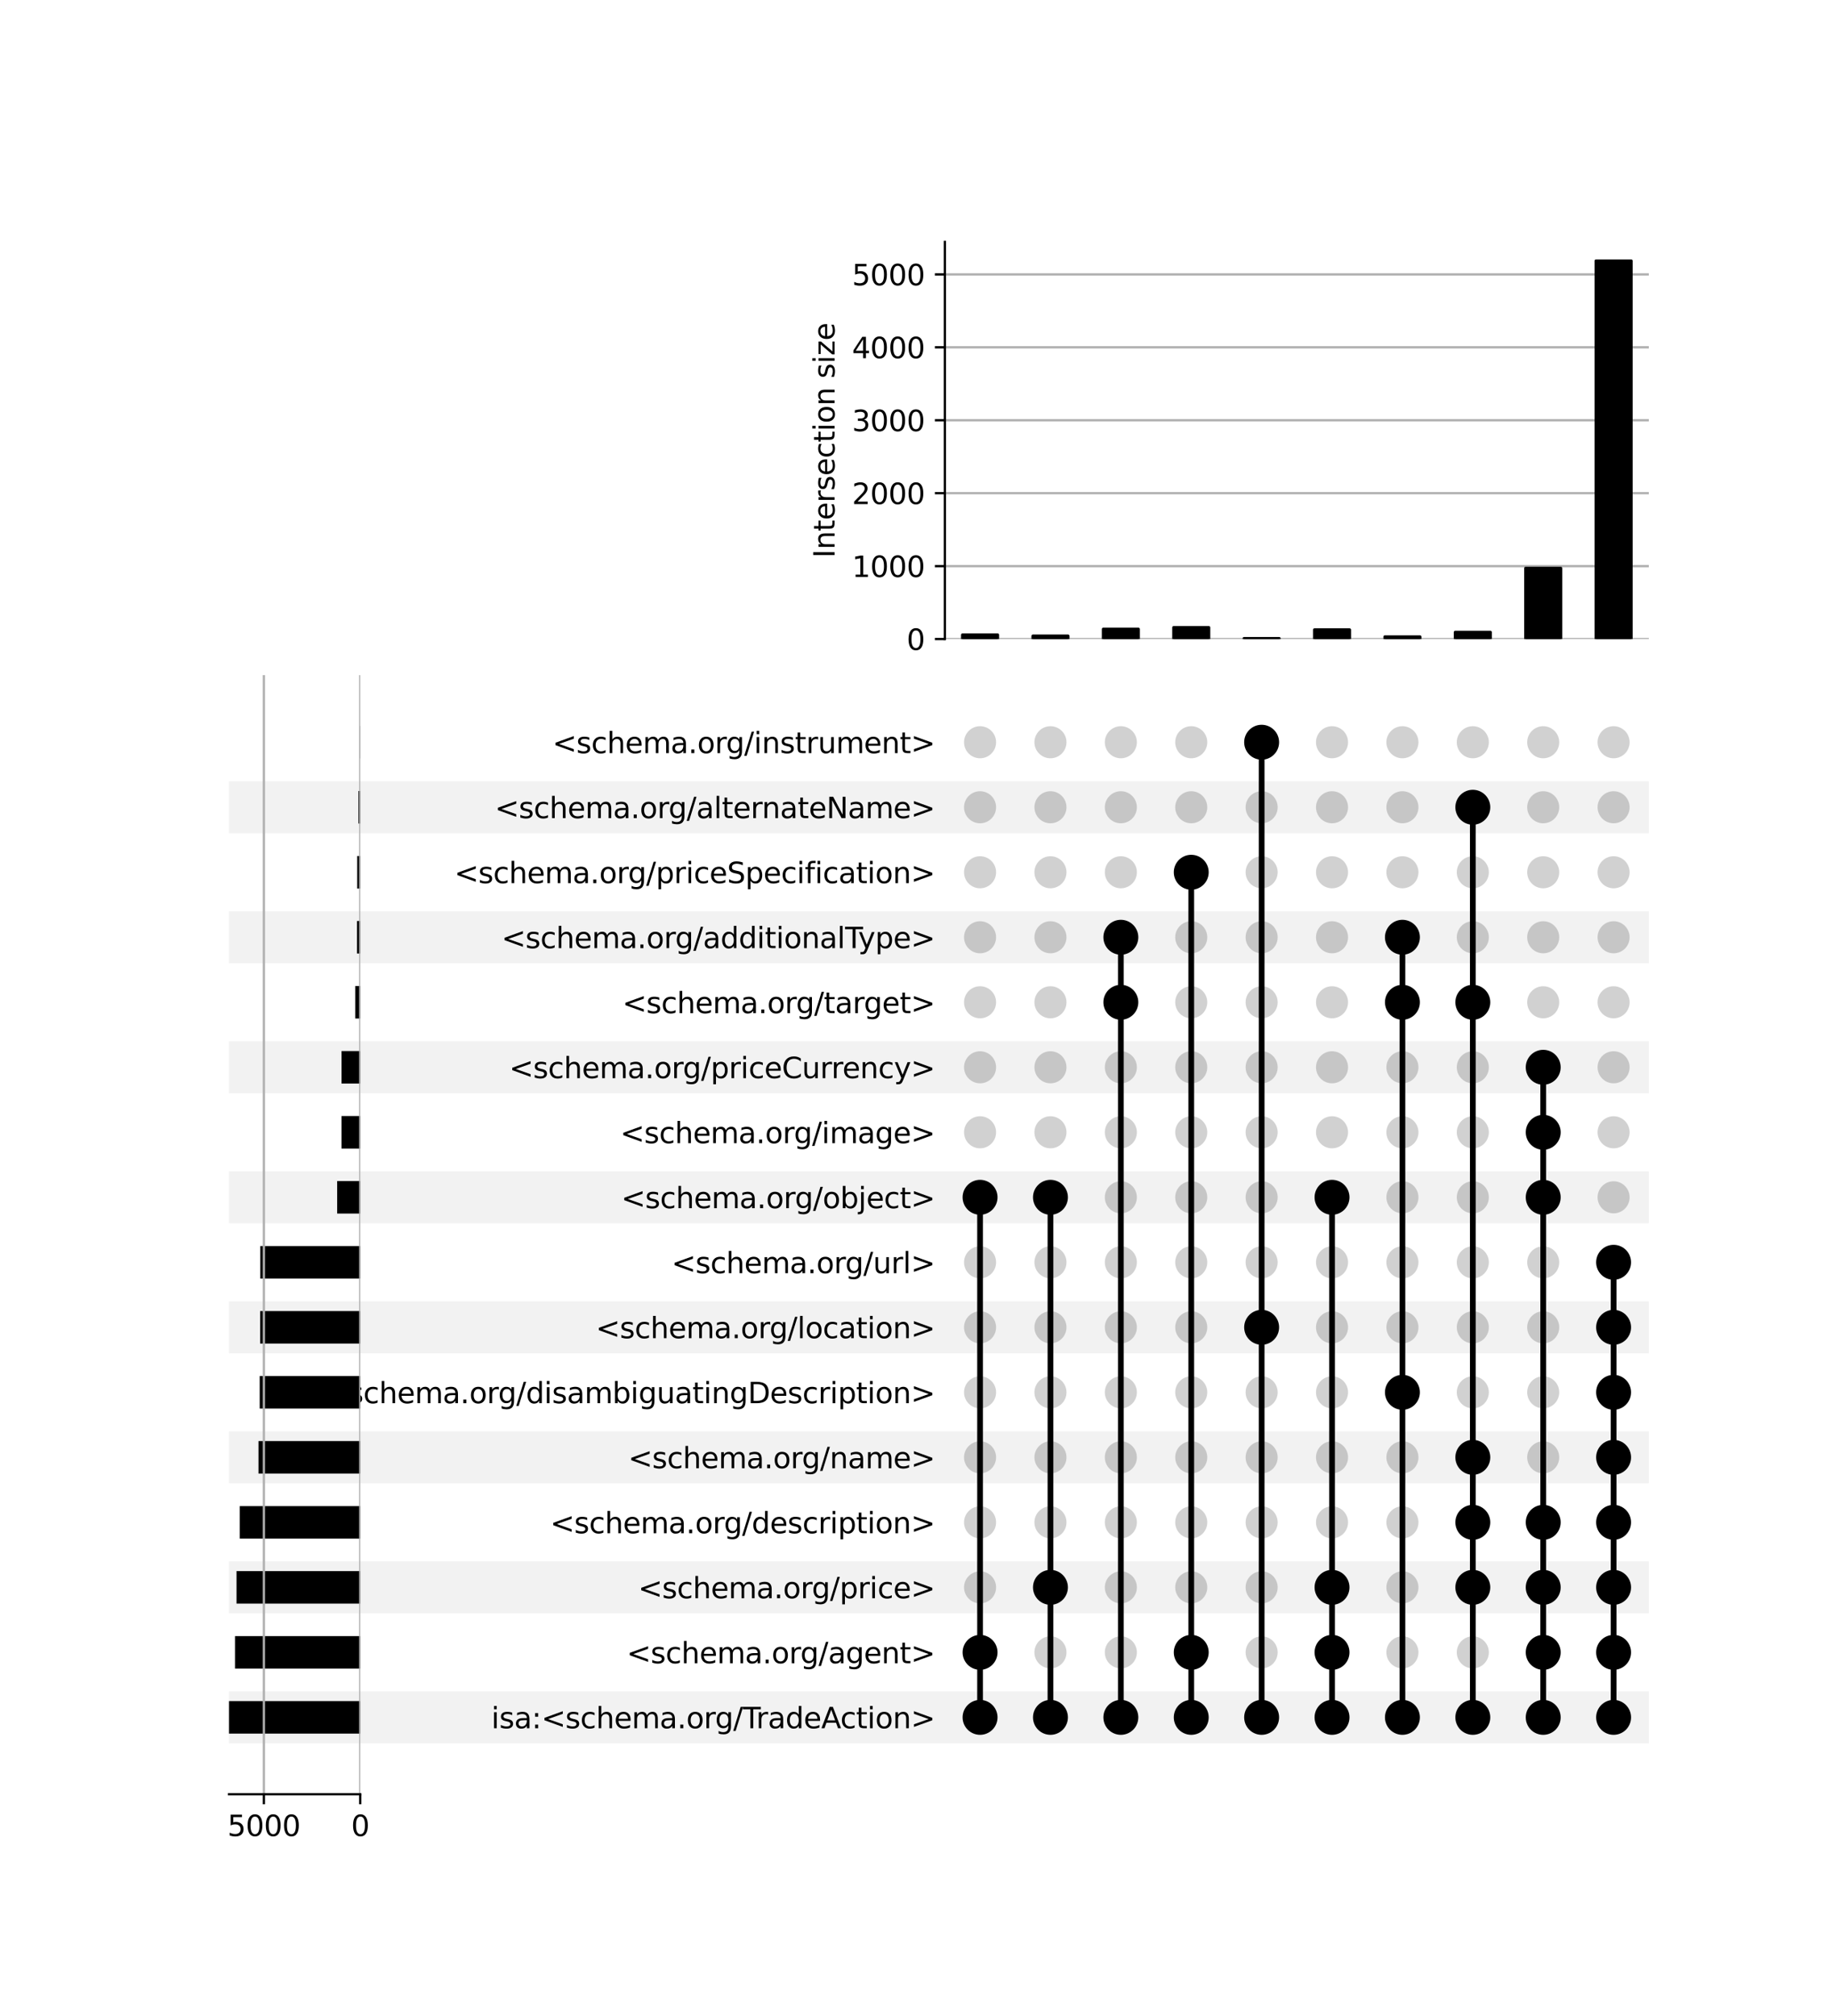 <?xml version="1.0" encoding="utf-8" standalone="no"?>
<!DOCTYPE svg PUBLIC "-//W3C//DTD SVG 1.1//EN"
  "http://www.w3.org/Graphics/SVG/1.1/DTD/svg11.dtd">
<svg xmlns:xlink="http://www.w3.org/1999/xlink" width="640pt" height="704pt" viewBox="0 0 640 704" xmlns="http://www.w3.org/2000/svg" version="1.1">
 <defs>
  <style type="text/css">*{stroke-linejoin: round; stroke-linecap: butt}</style>
 </defs>
 <g id="figure_1">
  <g id="patch_1">
   <path d="M 0 704 
L 640 704 
L 640 0 
L 0 0 
z
" style="fill: #ffffff"/>
  </g>
  <g id="axes_1">
   <g id="patch_2">
    <path d="M 80 608.796 
L 576 608.796 
L 576 590.635 
L 80 590.635 
z
" clip-path="url(#p542df2ba37)" style="fill-opacity: 0.051"/>
   </g>
   <g id="patch_3">
    <path d="M 80 563.394 
L 576 563.394 
L 576 545.233 
L 80 545.233 
z
" clip-path="url(#p542df2ba37)" style="fill-opacity: 0.051"/>
   </g>
   <g id="patch_4">
    <path d="M 80 517.991 
L 576 517.991 
L 576 499.83 
L 80 499.83 
z
" clip-path="url(#p542df2ba37)" style="fill-opacity: 0.051"/>
   </g>
   <g id="patch_5">
    <path d="M 80 472.589 
L 576 472.589 
L 576 454.428 
L 80 454.428 
z
" clip-path="url(#p542df2ba37)" style="fill-opacity: 0.051"/>
   </g>
   <g id="patch_6">
    <path d="M 80 427.186 
L 576 427.186 
L 576 409.025 
L 80 409.025 
z
" clip-path="url(#p542df2ba37)" style="fill-opacity: 0.051"/>
   </g>
   <g id="patch_7">
    <path d="M 80 381.784 
L 576 381.784 
L 576 363.623 
L 80 363.623 
z
" clip-path="url(#p542df2ba37)" style="fill-opacity: 0.051"/>
   </g>
   <g id="patch_8">
    <path d="M 80 336.381 
L 576 336.381 
L 576 318.22 
L 80 318.22 
z
" clip-path="url(#p542df2ba37)" style="fill-opacity: 0.051"/>
   </g>
   <g id="patch_9">
    <path d="M 80 290.979 
L 576 290.979 
L 576 272.818 
L 80 272.818 
z
" clip-path="url(#p542df2ba37)" style="fill-opacity: 0.051"/>
   </g>
   <g id="matplotlib.axis_1"/>
   <g id="matplotlib.axis_2">
    <g id="ytick_1"/>
    <g id="ytick_2"/>
    <g id="ytick_3"/>
    <g id="ytick_4"/>
    <g id="ytick_5"/>
    <g id="ytick_6"/>
    <g id="ytick_7"/>
    <g id="ytick_8"/>
    <g id="ytick_9"/>
    <g id="ytick_10"/>
    <g id="ytick_11"/>
    <g id="ytick_12"/>
    <g id="ytick_13"/>
    <g id="ytick_14"/>
    <g id="ytick_15"/>
    <g id="ytick_16"/>
   </g>
  </g>
  <g id="axes_2">
   <g id="matplotlib.axis_3">
    <g id="ytick_17">
     <g id="line2d_1"/>
     <g id="text_1">
      <!-- isa:&lt;schema.org/TradeAction&gt; -->
      <g transform="translate(171.631 603.515) scale(0.1 -0.1)">
       <defs>
        <path id="DejaVuSans-69" d="M 603 3500 
L 1178 3500 
L 1178 0 
L 603 0 
L 603 3500 
z
M 603 4863 
L 1178 4863 
L 1178 4134 
L 603 4134 
L 603 4863 
z
" transform="scale(0.016)"/>
        <path id="DejaVuSans-73" d="M 2834 3397 
L 2834 2853 
Q 2591 2978 2328 3040 
Q 2066 3103 1784 3103 
Q 1356 3103 1142 2972 
Q 928 2841 928 2578 
Q 928 2378 1081 2264 
Q 1234 2150 1697 2047 
L 1894 2003 
Q 2506 1872 2764 1633 
Q 3022 1394 3022 966 
Q 3022 478 2636 193 
Q 2250 -91 1575 -91 
Q 1294 -91 989 -36 
Q 684 19 347 128 
L 347 722 
Q 666 556 975 473 
Q 1284 391 1588 391 
Q 1994 391 2212 530 
Q 2431 669 2431 922 
Q 2431 1156 2273 1281 
Q 2116 1406 1581 1522 
L 1381 1569 
Q 847 1681 609 1914 
Q 372 2147 372 2553 
Q 372 3047 722 3315 
Q 1072 3584 1716 3584 
Q 2034 3584 2315 3537 
Q 2597 3491 2834 3397 
z
" transform="scale(0.016)"/>
        <path id="DejaVuSans-61" d="M 2194 1759 
Q 1497 1759 1228 1600 
Q 959 1441 959 1056 
Q 959 750 1161 570 
Q 1363 391 1709 391 
Q 2188 391 2477 730 
Q 2766 1069 2766 1631 
L 2766 1759 
L 2194 1759 
z
M 3341 1997 
L 3341 0 
L 2766 0 
L 2766 531 
Q 2569 213 2275 61 
Q 1981 -91 1556 -91 
Q 1019 -91 701 211 
Q 384 513 384 1019 
Q 384 1609 779 1909 
Q 1175 2209 1959 2209 
L 2766 2209 
L 2766 2266 
Q 2766 2663 2505 2880 
Q 2244 3097 1772 3097 
Q 1472 3097 1187 3025 
Q 903 2953 641 2809 
L 641 3341 
Q 956 3463 1253 3523 
Q 1550 3584 1831 3584 
Q 2591 3584 2966 3190 
Q 3341 2797 3341 1997 
z
" transform="scale(0.016)"/>
        <path id="DejaVuSans-3a" d="M 750 794 
L 1409 794 
L 1409 0 
L 750 0 
L 750 794 
z
M 750 3309 
L 1409 3309 
L 1409 2516 
L 750 2516 
L 750 3309 
z
" transform="scale(0.016)"/>
        <path id="DejaVuSans-3c" d="M 4684 3150 
L 1459 2003 
L 4684 863 
L 4684 294 
L 678 1747 
L 678 2266 
L 4684 3719 
L 4684 3150 
z
" transform="scale(0.016)"/>
        <path id="DejaVuSans-63" d="M 3122 3366 
L 3122 2828 
Q 2878 2963 2633 3030 
Q 2388 3097 2138 3097 
Q 1578 3097 1268 2742 
Q 959 2388 959 1747 
Q 959 1106 1268 751 
Q 1578 397 2138 397 
Q 2388 397 2633 464 
Q 2878 531 3122 666 
L 3122 134 
Q 2881 22 2623 -34 
Q 2366 -91 2075 -91 
Q 1284 -91 818 406 
Q 353 903 353 1747 
Q 353 2603 823 3093 
Q 1294 3584 2113 3584 
Q 2378 3584 2631 3529 
Q 2884 3475 3122 3366 
z
" transform="scale(0.016)"/>
        <path id="DejaVuSans-68" d="M 3513 2113 
L 3513 0 
L 2938 0 
L 2938 2094 
Q 2938 2591 2744 2837 
Q 2550 3084 2163 3084 
Q 1697 3084 1428 2787 
Q 1159 2491 1159 1978 
L 1159 0 
L 581 0 
L 581 4863 
L 1159 4863 
L 1159 2956 
Q 1366 3272 1645 3428 
Q 1925 3584 2291 3584 
Q 2894 3584 3203 3211 
Q 3513 2838 3513 2113 
z
" transform="scale(0.016)"/>
        <path id="DejaVuSans-65" d="M 3597 1894 
L 3597 1613 
L 953 1613 
Q 991 1019 1311 708 
Q 1631 397 2203 397 
Q 2534 397 2845 478 
Q 3156 559 3463 722 
L 3463 178 
Q 3153 47 2828 -22 
Q 2503 -91 2169 -91 
Q 1331 -91 842 396 
Q 353 884 353 1716 
Q 353 2575 817 3079 
Q 1281 3584 2069 3584 
Q 2775 3584 3186 3129 
Q 3597 2675 3597 1894 
z
M 3022 2063 
Q 3016 2534 2758 2815 
Q 2500 3097 2075 3097 
Q 1594 3097 1305 2825 
Q 1016 2553 972 2059 
L 3022 2063 
z
" transform="scale(0.016)"/>
        <path id="DejaVuSans-6d" d="M 3328 2828 
Q 3544 3216 3844 3400 
Q 4144 3584 4550 3584 
Q 5097 3584 5394 3201 
Q 5691 2819 5691 2113 
L 5691 0 
L 5113 0 
L 5113 2094 
Q 5113 2597 4934 2840 
Q 4756 3084 4391 3084 
Q 3944 3084 3684 2787 
Q 3425 2491 3425 1978 
L 3425 0 
L 2847 0 
L 2847 2094 
Q 2847 2600 2669 2842 
Q 2491 3084 2119 3084 
Q 1678 3084 1418 2786 
Q 1159 2488 1159 1978 
L 1159 0 
L 581 0 
L 581 3500 
L 1159 3500 
L 1159 2956 
Q 1356 3278 1631 3431 
Q 1906 3584 2284 3584 
Q 2666 3584 2933 3390 
Q 3200 3197 3328 2828 
z
" transform="scale(0.016)"/>
        <path id="DejaVuSans-2e" d="M 684 794 
L 1344 794 
L 1344 0 
L 684 0 
L 684 794 
z
" transform="scale(0.016)"/>
        <path id="DejaVuSans-6f" d="M 1959 3097 
Q 1497 3097 1228 2736 
Q 959 2375 959 1747 
Q 959 1119 1226 758 
Q 1494 397 1959 397 
Q 2419 397 2687 759 
Q 2956 1122 2956 1747 
Q 2956 2369 2687 2733 
Q 2419 3097 1959 3097 
z
M 1959 3584 
Q 2709 3584 3137 3096 
Q 3566 2609 3566 1747 
Q 3566 888 3137 398 
Q 2709 -91 1959 -91 
Q 1206 -91 779 398 
Q 353 888 353 1747 
Q 353 2609 779 3096 
Q 1206 3584 1959 3584 
z
" transform="scale(0.016)"/>
        <path id="DejaVuSans-72" d="M 2631 2963 
Q 2534 3019 2420 3045 
Q 2306 3072 2169 3072 
Q 1681 3072 1420 2755 
Q 1159 2438 1159 1844 
L 1159 0 
L 581 0 
L 581 3500 
L 1159 3500 
L 1159 2956 
Q 1341 3275 1631 3429 
Q 1922 3584 2338 3584 
Q 2397 3584 2469 3576 
Q 2541 3569 2628 3553 
L 2631 2963 
z
" transform="scale(0.016)"/>
        <path id="DejaVuSans-67" d="M 2906 1791 
Q 2906 2416 2648 2759 
Q 2391 3103 1925 3103 
Q 1463 3103 1205 2759 
Q 947 2416 947 1791 
Q 947 1169 1205 825 
Q 1463 481 1925 481 
Q 2391 481 2648 825 
Q 2906 1169 2906 1791 
z
M 3481 434 
Q 3481 -459 3084 -895 
Q 2688 -1331 1869 -1331 
Q 1566 -1331 1297 -1286 
Q 1028 -1241 775 -1147 
L 775 -588 
Q 1028 -725 1275 -790 
Q 1522 -856 1778 -856 
Q 2344 -856 2625 -561 
Q 2906 -266 2906 331 
L 2906 616 
Q 2728 306 2450 153 
Q 2172 0 1784 0 
Q 1141 0 747 490 
Q 353 981 353 1791 
Q 353 2603 747 3093 
Q 1141 3584 1784 3584 
Q 2172 3584 2450 3431 
Q 2728 3278 2906 2969 
L 2906 3500 
L 3481 3500 
L 3481 434 
z
" transform="scale(0.016)"/>
        <path id="DejaVuSans-2f" d="M 1625 4666 
L 2156 4666 
L 531 -594 
L 0 -594 
L 1625 4666 
z
" transform="scale(0.016)"/>
        <path id="DejaVuSans-54" d="M -19 4666 
L 3928 4666 
L 3928 4134 
L 2272 4134 
L 2272 0 
L 1638 0 
L 1638 4134 
L -19 4134 
L -19 4666 
z
" transform="scale(0.016)"/>
        <path id="DejaVuSans-64" d="M 2906 2969 
L 2906 4863 
L 3481 4863 
L 3481 0 
L 2906 0 
L 2906 525 
Q 2725 213 2448 61 
Q 2172 -91 1784 -91 
Q 1150 -91 751 415 
Q 353 922 353 1747 
Q 353 2572 751 3078 
Q 1150 3584 1784 3584 
Q 2172 3584 2448 3432 
Q 2725 3281 2906 2969 
z
M 947 1747 
Q 947 1113 1208 752 
Q 1469 391 1925 391 
Q 2381 391 2643 752 
Q 2906 1113 2906 1747 
Q 2906 2381 2643 2742 
Q 2381 3103 1925 3103 
Q 1469 3103 1208 2742 
Q 947 2381 947 1747 
z
" transform="scale(0.016)"/>
        <path id="DejaVuSans-41" d="M 2188 4044 
L 1331 1722 
L 3047 1722 
L 2188 4044 
z
M 1831 4666 
L 2547 4666 
L 4325 0 
L 3669 0 
L 3244 1197 
L 1141 1197 
L 716 0 
L 50 0 
L 1831 4666 
z
" transform="scale(0.016)"/>
        <path id="DejaVuSans-74" d="M 1172 4494 
L 1172 3500 
L 2356 3500 
L 2356 3053 
L 1172 3053 
L 1172 1153 
Q 1172 725 1289 603 
Q 1406 481 1766 481 
L 2356 481 
L 2356 0 
L 1766 0 
Q 1100 0 847 248 
Q 594 497 594 1153 
L 594 3053 
L 172 3053 
L 172 3500 
L 594 3500 
L 594 4494 
L 1172 4494 
z
" transform="scale(0.016)"/>
        <path id="DejaVuSans-6e" d="M 3513 2113 
L 3513 0 
L 2938 0 
L 2938 2094 
Q 2938 2591 2744 2837 
Q 2550 3084 2163 3084 
Q 1697 3084 1428 2787 
Q 1159 2491 1159 1978 
L 1159 0 
L 581 0 
L 581 3500 
L 1159 3500 
L 1159 2956 
Q 1366 3272 1645 3428 
Q 1925 3584 2291 3584 
Q 2894 3584 3203 3211 
Q 3513 2838 3513 2113 
z
" transform="scale(0.016)"/>
        <path id="DejaVuSans-3e" d="M 678 3150 
L 678 3719 
L 4684 2266 
L 4684 1747 
L 678 294 
L 678 863 
L 3897 2003 
L 678 3150 
z
" transform="scale(0.016)"/>
       </defs>
       <use xlink:href="#DejaVuSans-69"/>
       <use xlink:href="#DejaVuSans-73" x="27.783"/>
       <use xlink:href="#DejaVuSans-61" x="79.883"/>
       <use xlink:href="#DejaVuSans-3a" x="141.162"/>
       <use xlink:href="#DejaVuSans-3c" x="174.854"/>
       <use xlink:href="#DejaVuSans-73" x="258.643"/>
       <use xlink:href="#DejaVuSans-63" x="310.742"/>
       <use xlink:href="#DejaVuSans-68" x="365.723"/>
       <use xlink:href="#DejaVuSans-65" x="429.102"/>
       <use xlink:href="#DejaVuSans-6d" x="490.625"/>
       <use xlink:href="#DejaVuSans-61" x="588.037"/>
       <use xlink:href="#DejaVuSans-2e" x="649.316"/>
       <use xlink:href="#DejaVuSans-6f" x="681.104"/>
       <use xlink:href="#DejaVuSans-72" x="742.285"/>
       <use xlink:href="#DejaVuSans-67" x="781.648"/>
       <use xlink:href="#DejaVuSans-2f" x="845.125"/>
       <use xlink:href="#DejaVuSans-54" x="878.816"/>
       <use xlink:href="#DejaVuSans-72" x="925.15"/>
       <use xlink:href="#DejaVuSans-61" x="966.264"/>
       <use xlink:href="#DejaVuSans-64" x="1027.543"/>
       <use xlink:href="#DejaVuSans-65" x="1091.02"/>
       <use xlink:href="#DejaVuSans-41" x="1152.543"/>
       <use xlink:href="#DejaVuSans-63" x="1219.201"/>
       <use xlink:href="#DejaVuSans-74" x="1274.182"/>
       <use xlink:href="#DejaVuSans-69" x="1313.391"/>
       <use xlink:href="#DejaVuSans-6f" x="1341.174"/>
       <use xlink:href="#DejaVuSans-6e" x="1402.355"/>
       <use xlink:href="#DejaVuSans-3e" x="1465.734"/>
      </g>
     </g>
    </g>
    <g id="ytick_18">
     <g id="line2d_2"/>
     <g id="text_2">
      <!-- &lt;schema.org/agent&gt; -->
      <g transform="translate(218.92 580.814) scale(0.1 -0.1)">
       <use xlink:href="#DejaVuSans-3c"/>
       <use xlink:href="#DejaVuSans-73" x="83.789"/>
       <use xlink:href="#DejaVuSans-63" x="135.889"/>
       <use xlink:href="#DejaVuSans-68" x="190.869"/>
       <use xlink:href="#DejaVuSans-65" x="254.248"/>
       <use xlink:href="#DejaVuSans-6d" x="315.771"/>
       <use xlink:href="#DejaVuSans-61" x="413.184"/>
       <use xlink:href="#DejaVuSans-2e" x="474.463"/>
       <use xlink:href="#DejaVuSans-6f" x="506.25"/>
       <use xlink:href="#DejaVuSans-72" x="567.432"/>
       <use xlink:href="#DejaVuSans-67" x="606.795"/>
       <use xlink:href="#DejaVuSans-2f" x="670.271"/>
       <use xlink:href="#DejaVuSans-61" x="703.963"/>
       <use xlink:href="#DejaVuSans-67" x="765.242"/>
       <use xlink:href="#DejaVuSans-65" x="828.719"/>
       <use xlink:href="#DejaVuSans-6e" x="890.242"/>
       <use xlink:href="#DejaVuSans-74" x="953.621"/>
       <use xlink:href="#DejaVuSans-3e" x="992.83"/>
      </g>
     </g>
    </g>
    <g id="ytick_19">
     <g id="line2d_3"/>
     <g id="text_3">
      <!-- &lt;schema.org/price&gt; -->
      <g transform="translate(222.918 558.113) scale(0.1 -0.1)">
       <defs>
        <path id="DejaVuSans-70" d="M 1159 525 
L 1159 -1331 
L 581 -1331 
L 581 3500 
L 1159 3500 
L 1159 2969 
Q 1341 3281 1617 3432 
Q 1894 3584 2278 3584 
Q 2916 3584 3314 3078 
Q 3713 2572 3713 1747 
Q 3713 922 3314 415 
Q 2916 -91 2278 -91 
Q 1894 -91 1617 61 
Q 1341 213 1159 525 
z
M 3116 1747 
Q 3116 2381 2855 2742 
Q 2594 3103 2138 3103 
Q 1681 3103 1420 2742 
Q 1159 2381 1159 1747 
Q 1159 1113 1420 752 
Q 1681 391 2138 391 
Q 2594 391 2855 752 
Q 3116 1113 3116 1747 
z
" transform="scale(0.016)"/>
       </defs>
       <use xlink:href="#DejaVuSans-3c"/>
       <use xlink:href="#DejaVuSans-73" x="83.789"/>
       <use xlink:href="#DejaVuSans-63" x="135.889"/>
       <use xlink:href="#DejaVuSans-68" x="190.869"/>
       <use xlink:href="#DejaVuSans-65" x="254.248"/>
       <use xlink:href="#DejaVuSans-6d" x="315.771"/>
       <use xlink:href="#DejaVuSans-61" x="413.184"/>
       <use xlink:href="#DejaVuSans-2e" x="474.463"/>
       <use xlink:href="#DejaVuSans-6f" x="506.25"/>
       <use xlink:href="#DejaVuSans-72" x="567.432"/>
       <use xlink:href="#DejaVuSans-67" x="606.795"/>
       <use xlink:href="#DejaVuSans-2f" x="670.271"/>
       <use xlink:href="#DejaVuSans-70" x="703.963"/>
       <use xlink:href="#DejaVuSans-72" x="767.439"/>
       <use xlink:href="#DejaVuSans-69" x="808.553"/>
       <use xlink:href="#DejaVuSans-63" x="836.336"/>
       <use xlink:href="#DejaVuSans-65" x="891.316"/>
       <use xlink:href="#DejaVuSans-3e" x="952.84"/>
      </g>
     </g>
    </g>
    <g id="ytick_20">
     <g id="line2d_4"/>
     <g id="text_4">
      <!-- &lt;schema.org/description&gt; -->
      <g transform="translate(192.206 535.411) scale(0.1 -0.1)">
       <use xlink:href="#DejaVuSans-3c"/>
       <use xlink:href="#DejaVuSans-73" x="83.789"/>
       <use xlink:href="#DejaVuSans-63" x="135.889"/>
       <use xlink:href="#DejaVuSans-68" x="190.869"/>
       <use xlink:href="#DejaVuSans-65" x="254.248"/>
       <use xlink:href="#DejaVuSans-6d" x="315.771"/>
       <use xlink:href="#DejaVuSans-61" x="413.184"/>
       <use xlink:href="#DejaVuSans-2e" x="474.463"/>
       <use xlink:href="#DejaVuSans-6f" x="506.25"/>
       <use xlink:href="#DejaVuSans-72" x="567.432"/>
       <use xlink:href="#DejaVuSans-67" x="606.795"/>
       <use xlink:href="#DejaVuSans-2f" x="670.271"/>
       <use xlink:href="#DejaVuSans-64" x="703.963"/>
       <use xlink:href="#DejaVuSans-65" x="767.439"/>
       <use xlink:href="#DejaVuSans-73" x="828.963"/>
       <use xlink:href="#DejaVuSans-63" x="881.062"/>
       <use xlink:href="#DejaVuSans-72" x="936.043"/>
       <use xlink:href="#DejaVuSans-69" x="977.156"/>
       <use xlink:href="#DejaVuSans-70" x="1004.939"/>
       <use xlink:href="#DejaVuSans-74" x="1068.416"/>
       <use xlink:href="#DejaVuSans-69" x="1107.625"/>
       <use xlink:href="#DejaVuSans-6f" x="1135.408"/>
       <use xlink:href="#DejaVuSans-6e" x="1196.59"/>
       <use xlink:href="#DejaVuSans-3e" x="1259.969"/>
      </g>
     </g>
    </g>
    <g id="ytick_21">
     <g id="line2d_5"/>
     <g id="text_5">
      <!-- &lt;schema.org/name&gt; -->
      <g transform="translate(219.448 512.71) scale(0.1 -0.1)">
       <use xlink:href="#DejaVuSans-3c"/>
       <use xlink:href="#DejaVuSans-73" x="83.789"/>
       <use xlink:href="#DejaVuSans-63" x="135.889"/>
       <use xlink:href="#DejaVuSans-68" x="190.869"/>
       <use xlink:href="#DejaVuSans-65" x="254.248"/>
       <use xlink:href="#DejaVuSans-6d" x="315.771"/>
       <use xlink:href="#DejaVuSans-61" x="413.184"/>
       <use xlink:href="#DejaVuSans-2e" x="474.463"/>
       <use xlink:href="#DejaVuSans-6f" x="506.25"/>
       <use xlink:href="#DejaVuSans-72" x="567.432"/>
       <use xlink:href="#DejaVuSans-67" x="606.795"/>
       <use xlink:href="#DejaVuSans-2f" x="670.271"/>
       <use xlink:href="#DejaVuSans-6e" x="703.963"/>
       <use xlink:href="#DejaVuSans-61" x="767.342"/>
       <use xlink:href="#DejaVuSans-6d" x="828.621"/>
       <use xlink:href="#DejaVuSans-65" x="926.033"/>
       <use xlink:href="#DejaVuSans-3e" x="987.557"/>
      </g>
     </g>
    </g>
    <g id="ytick_22">
     <g id="line2d_6"/>
     <g id="text_6">
      <!-- &lt;schema.org/disambiguatingDescription&gt; -->
      <g transform="translate(113.325 490.009) scale(0.1 -0.1)">
       <defs>
        <path id="DejaVuSans-62" d="M 3116 1747 
Q 3116 2381 2855 2742 
Q 2594 3103 2138 3103 
Q 1681 3103 1420 2742 
Q 1159 2381 1159 1747 
Q 1159 1113 1420 752 
Q 1681 391 2138 391 
Q 2594 391 2855 752 
Q 3116 1113 3116 1747 
z
M 1159 2969 
Q 1341 3281 1617 3432 
Q 1894 3584 2278 3584 
Q 2916 3584 3314 3078 
Q 3713 2572 3713 1747 
Q 3713 922 3314 415 
Q 2916 -91 2278 -91 
Q 1894 -91 1617 61 
Q 1341 213 1159 525 
L 1159 0 
L 581 0 
L 581 4863 
L 1159 4863 
L 1159 2969 
z
" transform="scale(0.016)"/>
        <path id="DejaVuSans-75" d="M 544 1381 
L 544 3500 
L 1119 3500 
L 1119 1403 
Q 1119 906 1312 657 
Q 1506 409 1894 409 
Q 2359 409 2629 706 
Q 2900 1003 2900 1516 
L 2900 3500 
L 3475 3500 
L 3475 0 
L 2900 0 
L 2900 538 
Q 2691 219 2414 64 
Q 2138 -91 1772 -91 
Q 1169 -91 856 284 
Q 544 659 544 1381 
z
M 1991 3584 
L 1991 3584 
z
" transform="scale(0.016)"/>
        <path id="DejaVuSans-44" d="M 1259 4147 
L 1259 519 
L 2022 519 
Q 2988 519 3436 956 
Q 3884 1394 3884 2338 
Q 3884 3275 3436 3711 
Q 2988 4147 2022 4147 
L 1259 4147 
z
M 628 4666 
L 1925 4666 
Q 3281 4666 3915 4102 
Q 4550 3538 4550 2338 
Q 4550 1131 3912 565 
Q 3275 0 1925 0 
L 628 0 
L 628 4666 
z
" transform="scale(0.016)"/>
       </defs>
       <use xlink:href="#DejaVuSans-3c"/>
       <use xlink:href="#DejaVuSans-73" x="83.789"/>
       <use xlink:href="#DejaVuSans-63" x="135.889"/>
       <use xlink:href="#DejaVuSans-68" x="190.869"/>
       <use xlink:href="#DejaVuSans-65" x="254.248"/>
       <use xlink:href="#DejaVuSans-6d" x="315.771"/>
       <use xlink:href="#DejaVuSans-61" x="413.184"/>
       <use xlink:href="#DejaVuSans-2e" x="474.463"/>
       <use xlink:href="#DejaVuSans-6f" x="506.25"/>
       <use xlink:href="#DejaVuSans-72" x="567.432"/>
       <use xlink:href="#DejaVuSans-67" x="606.795"/>
       <use xlink:href="#DejaVuSans-2f" x="670.271"/>
       <use xlink:href="#DejaVuSans-64" x="703.963"/>
       <use xlink:href="#DejaVuSans-69" x="767.439"/>
       <use xlink:href="#DejaVuSans-73" x="795.223"/>
       <use xlink:href="#DejaVuSans-61" x="847.322"/>
       <use xlink:href="#DejaVuSans-6d" x="908.602"/>
       <use xlink:href="#DejaVuSans-62" x="1006.014"/>
       <use xlink:href="#DejaVuSans-69" x="1069.49"/>
       <use xlink:href="#DejaVuSans-67" x="1097.273"/>
       <use xlink:href="#DejaVuSans-75" x="1160.75"/>
       <use xlink:href="#DejaVuSans-61" x="1224.129"/>
       <use xlink:href="#DejaVuSans-74" x="1285.408"/>
       <use xlink:href="#DejaVuSans-69" x="1324.617"/>
       <use xlink:href="#DejaVuSans-6e" x="1352.4"/>
       <use xlink:href="#DejaVuSans-67" x="1415.779"/>
       <use xlink:href="#DejaVuSans-44" x="1479.256"/>
       <use xlink:href="#DejaVuSans-65" x="1556.258"/>
       <use xlink:href="#DejaVuSans-73" x="1617.781"/>
       <use xlink:href="#DejaVuSans-63" x="1669.881"/>
       <use xlink:href="#DejaVuSans-72" x="1724.861"/>
       <use xlink:href="#DejaVuSans-69" x="1765.975"/>
       <use xlink:href="#DejaVuSans-70" x="1793.758"/>
       <use xlink:href="#DejaVuSans-74" x="1857.234"/>
       <use xlink:href="#DejaVuSans-69" x="1896.443"/>
       <use xlink:href="#DejaVuSans-6f" x="1924.227"/>
       <use xlink:href="#DejaVuSans-6e" x="1985.408"/>
       <use xlink:href="#DejaVuSans-3e" x="2048.787"/>
      </g>
     </g>
    </g>
    <g id="ytick_23">
     <g id="line2d_7"/>
     <g id="text_7">
      <!-- &lt;schema.org/location&gt; -->
      <g transform="translate(208.129 467.308) scale(0.1 -0.1)">
       <defs>
        <path id="DejaVuSans-6c" d="M 603 4863 
L 1178 4863 
L 1178 0 
L 603 0 
L 603 4863 
z
" transform="scale(0.016)"/>
       </defs>
       <use xlink:href="#DejaVuSans-3c"/>
       <use xlink:href="#DejaVuSans-73" x="83.789"/>
       <use xlink:href="#DejaVuSans-63" x="135.889"/>
       <use xlink:href="#DejaVuSans-68" x="190.869"/>
       <use xlink:href="#DejaVuSans-65" x="254.248"/>
       <use xlink:href="#DejaVuSans-6d" x="315.771"/>
       <use xlink:href="#DejaVuSans-61" x="413.184"/>
       <use xlink:href="#DejaVuSans-2e" x="474.463"/>
       <use xlink:href="#DejaVuSans-6f" x="506.25"/>
       <use xlink:href="#DejaVuSans-72" x="567.432"/>
       <use xlink:href="#DejaVuSans-67" x="606.795"/>
       <use xlink:href="#DejaVuSans-2f" x="670.271"/>
       <use xlink:href="#DejaVuSans-6c" x="703.963"/>
       <use xlink:href="#DejaVuSans-6f" x="731.746"/>
       <use xlink:href="#DejaVuSans-63" x="792.928"/>
       <use xlink:href="#DejaVuSans-61" x="847.908"/>
       <use xlink:href="#DejaVuSans-74" x="909.188"/>
       <use xlink:href="#DejaVuSans-69" x="948.396"/>
       <use xlink:href="#DejaVuSans-6f" x="976.18"/>
       <use xlink:href="#DejaVuSans-6e" x="1037.361"/>
       <use xlink:href="#DejaVuSans-3e" x="1100.74"/>
      </g>
     </g>
    </g>
    <g id="ytick_24">
     <g id="line2d_8"/>
     <g id="text_8">
      <!-- &lt;schema.org/url&gt; -->
      <g transform="translate(234.581 444.606) scale(0.1 -0.1)">
       <use xlink:href="#DejaVuSans-3c"/>
       <use xlink:href="#DejaVuSans-73" x="83.789"/>
       <use xlink:href="#DejaVuSans-63" x="135.889"/>
       <use xlink:href="#DejaVuSans-68" x="190.869"/>
       <use xlink:href="#DejaVuSans-65" x="254.248"/>
       <use xlink:href="#DejaVuSans-6d" x="315.771"/>
       <use xlink:href="#DejaVuSans-61" x="413.184"/>
       <use xlink:href="#DejaVuSans-2e" x="474.463"/>
       <use xlink:href="#DejaVuSans-6f" x="506.25"/>
       <use xlink:href="#DejaVuSans-72" x="567.432"/>
       <use xlink:href="#DejaVuSans-67" x="606.795"/>
       <use xlink:href="#DejaVuSans-2f" x="670.271"/>
       <use xlink:href="#DejaVuSans-75" x="703.963"/>
       <use xlink:href="#DejaVuSans-72" x="767.342"/>
       <use xlink:href="#DejaVuSans-6c" x="808.455"/>
       <use xlink:href="#DejaVuSans-3e" x="836.238"/>
      </g>
     </g>
    </g>
    <g id="ytick_25">
     <g id="line2d_9"/>
     <g id="text_9">
      <!-- &lt;schema.org/object&gt; -->
      <g transform="translate(216.99 421.905) scale(0.1 -0.1)">
       <defs>
        <path id="DejaVuSans-6a" d="M 603 3500 
L 1178 3500 
L 1178 -63 
Q 1178 -731 923 -1031 
Q 669 -1331 103 -1331 
L -116 -1331 
L -116 -844 
L 38 -844 
Q 366 -844 484 -692 
Q 603 -541 603 -63 
L 603 3500 
z
M 603 4863 
L 1178 4863 
L 1178 4134 
L 603 4134 
L 603 4863 
z
" transform="scale(0.016)"/>
       </defs>
       <use xlink:href="#DejaVuSans-3c"/>
       <use xlink:href="#DejaVuSans-73" x="83.789"/>
       <use xlink:href="#DejaVuSans-63" x="135.889"/>
       <use xlink:href="#DejaVuSans-68" x="190.869"/>
       <use xlink:href="#DejaVuSans-65" x="254.248"/>
       <use xlink:href="#DejaVuSans-6d" x="315.771"/>
       <use xlink:href="#DejaVuSans-61" x="413.184"/>
       <use xlink:href="#DejaVuSans-2e" x="474.463"/>
       <use xlink:href="#DejaVuSans-6f" x="506.25"/>
       <use xlink:href="#DejaVuSans-72" x="567.432"/>
       <use xlink:href="#DejaVuSans-67" x="606.795"/>
       <use xlink:href="#DejaVuSans-2f" x="670.271"/>
       <use xlink:href="#DejaVuSans-6f" x="703.963"/>
       <use xlink:href="#DejaVuSans-62" x="765.145"/>
       <use xlink:href="#DejaVuSans-6a" x="828.621"/>
       <use xlink:href="#DejaVuSans-65" x="856.404"/>
       <use xlink:href="#DejaVuSans-63" x="917.928"/>
       <use xlink:href="#DejaVuSans-74" x="972.908"/>
       <use xlink:href="#DejaVuSans-3e" x="1012.117"/>
      </g>
     </g>
    </g>
    <g id="ytick_26">
     <g id="line2d_10"/>
     <g id="text_10">
      <!-- &lt;schema.org/image&gt; -->
      <g transform="translate(216.659 399.204) scale(0.1 -0.1)">
       <use xlink:href="#DejaVuSans-3c"/>
       <use xlink:href="#DejaVuSans-73" x="83.789"/>
       <use xlink:href="#DejaVuSans-63" x="135.889"/>
       <use xlink:href="#DejaVuSans-68" x="190.869"/>
       <use xlink:href="#DejaVuSans-65" x="254.248"/>
       <use xlink:href="#DejaVuSans-6d" x="315.771"/>
       <use xlink:href="#DejaVuSans-61" x="413.184"/>
       <use xlink:href="#DejaVuSans-2e" x="474.463"/>
       <use xlink:href="#DejaVuSans-6f" x="506.25"/>
       <use xlink:href="#DejaVuSans-72" x="567.432"/>
       <use xlink:href="#DejaVuSans-67" x="606.795"/>
       <use xlink:href="#DejaVuSans-2f" x="670.271"/>
       <use xlink:href="#DejaVuSans-69" x="703.963"/>
       <use xlink:href="#DejaVuSans-6d" x="731.746"/>
       <use xlink:href="#DejaVuSans-61" x="829.158"/>
       <use xlink:href="#DejaVuSans-67" x="890.438"/>
       <use xlink:href="#DejaVuSans-65" x="953.914"/>
       <use xlink:href="#DejaVuSans-3e" x="1015.438"/>
      </g>
     </g>
    </g>
    <g id="ytick_27">
     <g id="line2d_11"/>
     <g id="text_11">
      <!-- &lt;schema.org/priceCurrency&gt; -->
      <g transform="translate(177.868 376.503) scale(0.1 -0.1)">
       <defs>
        <path id="DejaVuSans-43" d="M 4122 4306 
L 4122 3641 
Q 3803 3938 3442 4084 
Q 3081 4231 2675 4231 
Q 1875 4231 1450 3742 
Q 1025 3253 1025 2328 
Q 1025 1406 1450 917 
Q 1875 428 2675 428 
Q 3081 428 3442 575 
Q 3803 722 4122 1019 
L 4122 359 
Q 3791 134 3420 21 
Q 3050 -91 2638 -91 
Q 1578 -91 968 557 
Q 359 1206 359 2328 
Q 359 3453 968 4101 
Q 1578 4750 2638 4750 
Q 3056 4750 3426 4639 
Q 3797 4528 4122 4306 
z
" transform="scale(0.016)"/>
        <path id="DejaVuSans-79" d="M 2059 -325 
Q 1816 -950 1584 -1140 
Q 1353 -1331 966 -1331 
L 506 -1331 
L 506 -850 
L 844 -850 
Q 1081 -850 1212 -737 
Q 1344 -625 1503 -206 
L 1606 56 
L 191 3500 
L 800 3500 
L 1894 763 
L 2988 3500 
L 3597 3500 
L 2059 -325 
z
" transform="scale(0.016)"/>
       </defs>
       <use xlink:href="#DejaVuSans-3c"/>
       <use xlink:href="#DejaVuSans-73" x="83.789"/>
       <use xlink:href="#DejaVuSans-63" x="135.889"/>
       <use xlink:href="#DejaVuSans-68" x="190.869"/>
       <use xlink:href="#DejaVuSans-65" x="254.248"/>
       <use xlink:href="#DejaVuSans-6d" x="315.771"/>
       <use xlink:href="#DejaVuSans-61" x="413.184"/>
       <use xlink:href="#DejaVuSans-2e" x="474.463"/>
       <use xlink:href="#DejaVuSans-6f" x="506.25"/>
       <use xlink:href="#DejaVuSans-72" x="567.432"/>
       <use xlink:href="#DejaVuSans-67" x="606.795"/>
       <use xlink:href="#DejaVuSans-2f" x="670.271"/>
       <use xlink:href="#DejaVuSans-70" x="703.963"/>
       <use xlink:href="#DejaVuSans-72" x="767.439"/>
       <use xlink:href="#DejaVuSans-69" x="808.553"/>
       <use xlink:href="#DejaVuSans-63" x="836.336"/>
       <use xlink:href="#DejaVuSans-65" x="891.316"/>
       <use xlink:href="#DejaVuSans-43" x="952.84"/>
       <use xlink:href="#DejaVuSans-75" x="1022.664"/>
       <use xlink:href="#DejaVuSans-72" x="1086.043"/>
       <use xlink:href="#DejaVuSans-72" x="1125.406"/>
       <use xlink:href="#DejaVuSans-65" x="1164.27"/>
       <use xlink:href="#DejaVuSans-6e" x="1225.793"/>
       <use xlink:href="#DejaVuSans-63" x="1289.172"/>
       <use xlink:href="#DejaVuSans-79" x="1344.152"/>
       <use xlink:href="#DejaVuSans-3e" x="1403.332"/>
      </g>
     </g>
    </g>
    <g id="ytick_28">
     <g id="line2d_12"/>
     <g id="text_12">
      <!-- &lt;schema.org/target&gt; -->
      <g transform="translate(217.401 353.801) scale(0.1 -0.1)">
       <use xlink:href="#DejaVuSans-3c"/>
       <use xlink:href="#DejaVuSans-73" x="83.789"/>
       <use xlink:href="#DejaVuSans-63" x="135.889"/>
       <use xlink:href="#DejaVuSans-68" x="190.869"/>
       <use xlink:href="#DejaVuSans-65" x="254.248"/>
       <use xlink:href="#DejaVuSans-6d" x="315.771"/>
       <use xlink:href="#DejaVuSans-61" x="413.184"/>
       <use xlink:href="#DejaVuSans-2e" x="474.463"/>
       <use xlink:href="#DejaVuSans-6f" x="506.25"/>
       <use xlink:href="#DejaVuSans-72" x="567.432"/>
       <use xlink:href="#DejaVuSans-67" x="606.795"/>
       <use xlink:href="#DejaVuSans-2f" x="670.271"/>
       <use xlink:href="#DejaVuSans-74" x="703.963"/>
       <use xlink:href="#DejaVuSans-61" x="743.172"/>
       <use xlink:href="#DejaVuSans-72" x="804.451"/>
       <use xlink:href="#DejaVuSans-67" x="843.814"/>
       <use xlink:href="#DejaVuSans-65" x="907.291"/>
       <use xlink:href="#DejaVuSans-74" x="968.814"/>
       <use xlink:href="#DejaVuSans-3e" x="1008.023"/>
      </g>
     </g>
    </g>
    <g id="ytick_29">
     <g id="line2d_13"/>
     <g id="text_13">
      <!-- &lt;schema.org/additionalType&gt; -->
      <g transform="translate(175.178 331.1) scale(0.1 -0.1)">
       <use xlink:href="#DejaVuSans-3c"/>
       <use xlink:href="#DejaVuSans-73" x="83.789"/>
       <use xlink:href="#DejaVuSans-63" x="135.889"/>
       <use xlink:href="#DejaVuSans-68" x="190.869"/>
       <use xlink:href="#DejaVuSans-65" x="254.248"/>
       <use xlink:href="#DejaVuSans-6d" x="315.771"/>
       <use xlink:href="#DejaVuSans-61" x="413.184"/>
       <use xlink:href="#DejaVuSans-2e" x="474.463"/>
       <use xlink:href="#DejaVuSans-6f" x="506.25"/>
       <use xlink:href="#DejaVuSans-72" x="567.432"/>
       <use xlink:href="#DejaVuSans-67" x="606.795"/>
       <use xlink:href="#DejaVuSans-2f" x="670.271"/>
       <use xlink:href="#DejaVuSans-61" x="703.963"/>
       <use xlink:href="#DejaVuSans-64" x="765.242"/>
       <use xlink:href="#DejaVuSans-64" x="828.719"/>
       <use xlink:href="#DejaVuSans-69" x="892.195"/>
       <use xlink:href="#DejaVuSans-74" x="919.979"/>
       <use xlink:href="#DejaVuSans-69" x="959.188"/>
       <use xlink:href="#DejaVuSans-6f" x="986.971"/>
       <use xlink:href="#DejaVuSans-6e" x="1048.152"/>
       <use xlink:href="#DejaVuSans-61" x="1111.531"/>
       <use xlink:href="#DejaVuSans-6c" x="1172.811"/>
       <use xlink:href="#DejaVuSans-54" x="1200.594"/>
       <use xlink:href="#DejaVuSans-79" x="1246.053"/>
       <use xlink:href="#DejaVuSans-70" x="1305.232"/>
       <use xlink:href="#DejaVuSans-65" x="1368.709"/>
       <use xlink:href="#DejaVuSans-3e" x="1430.232"/>
      </g>
     </g>
    </g>
    <g id="ytick_30">
     <g id="line2d_14"/>
     <g id="text_14">
      <!-- &lt;schema.org/priceSpecification&gt; -->
      <g transform="translate(158.712 308.399) scale(0.1 -0.1)">
       <defs>
        <path id="DejaVuSans-53" d="M 3425 4513 
L 3425 3897 
Q 3066 4069 2747 4153 
Q 2428 4238 2131 4238 
Q 1616 4238 1336 4038 
Q 1056 3838 1056 3469 
Q 1056 3159 1242 3001 
Q 1428 2844 1947 2747 
L 2328 2669 
Q 3034 2534 3370 2195 
Q 3706 1856 3706 1288 
Q 3706 609 3251 259 
Q 2797 -91 1919 -91 
Q 1588 -91 1214 -16 
Q 841 59 441 206 
L 441 856 
Q 825 641 1194 531 
Q 1563 422 1919 422 
Q 2459 422 2753 634 
Q 3047 847 3047 1241 
Q 3047 1584 2836 1778 
Q 2625 1972 2144 2069 
L 1759 2144 
Q 1053 2284 737 2584 
Q 422 2884 422 3419 
Q 422 4038 858 4394 
Q 1294 4750 2059 4750 
Q 2388 4750 2728 4690 
Q 3069 4631 3425 4513 
z
" transform="scale(0.016)"/>
        <path id="DejaVuSans-66" d="M 2375 4863 
L 2375 4384 
L 1825 4384 
Q 1516 4384 1395 4259 
Q 1275 4134 1275 3809 
L 1275 3500 
L 2222 3500 
L 2222 3053 
L 1275 3053 
L 1275 0 
L 697 0 
L 697 3053 
L 147 3053 
L 147 3500 
L 697 3500 
L 697 3744 
Q 697 4328 969 4595 
Q 1241 4863 1831 4863 
L 2375 4863 
z
" transform="scale(0.016)"/>
       </defs>
       <use xlink:href="#DejaVuSans-3c"/>
       <use xlink:href="#DejaVuSans-73" x="83.789"/>
       <use xlink:href="#DejaVuSans-63" x="135.889"/>
       <use xlink:href="#DejaVuSans-68" x="190.869"/>
       <use xlink:href="#DejaVuSans-65" x="254.248"/>
       <use xlink:href="#DejaVuSans-6d" x="315.771"/>
       <use xlink:href="#DejaVuSans-61" x="413.184"/>
       <use xlink:href="#DejaVuSans-2e" x="474.463"/>
       <use xlink:href="#DejaVuSans-6f" x="506.25"/>
       <use xlink:href="#DejaVuSans-72" x="567.432"/>
       <use xlink:href="#DejaVuSans-67" x="606.795"/>
       <use xlink:href="#DejaVuSans-2f" x="670.271"/>
       <use xlink:href="#DejaVuSans-70" x="703.963"/>
       <use xlink:href="#DejaVuSans-72" x="767.439"/>
       <use xlink:href="#DejaVuSans-69" x="808.553"/>
       <use xlink:href="#DejaVuSans-63" x="836.336"/>
       <use xlink:href="#DejaVuSans-65" x="891.316"/>
       <use xlink:href="#DejaVuSans-53" x="952.84"/>
       <use xlink:href="#DejaVuSans-70" x="1016.316"/>
       <use xlink:href="#DejaVuSans-65" x="1079.793"/>
       <use xlink:href="#DejaVuSans-63" x="1141.316"/>
       <use xlink:href="#DejaVuSans-69" x="1196.297"/>
       <use xlink:href="#DejaVuSans-66" x="1224.08"/>
       <use xlink:href="#DejaVuSans-69" x="1259.285"/>
       <use xlink:href="#DejaVuSans-63" x="1287.068"/>
       <use xlink:href="#DejaVuSans-61" x="1342.049"/>
       <use xlink:href="#DejaVuSans-74" x="1403.328"/>
       <use xlink:href="#DejaVuSans-69" x="1442.537"/>
       <use xlink:href="#DejaVuSans-6f" x="1470.32"/>
       <use xlink:href="#DejaVuSans-6e" x="1531.502"/>
       <use xlink:href="#DejaVuSans-3e" x="1594.881"/>
      </g>
     </g>
    </g>
    <g id="ytick_31">
     <g id="line2d_15"/>
     <g id="text_15">
      <!-- &lt;schema.org/alternateName&gt; -->
      <g transform="translate(172.85 285.698) scale(0.1 -0.1)">
       <defs>
        <path id="DejaVuSans-4e" d="M 628 4666 
L 1478 4666 
L 3547 763 
L 3547 4666 
L 4159 4666 
L 4159 0 
L 3309 0 
L 1241 3903 
L 1241 0 
L 628 0 
L 628 4666 
z
" transform="scale(0.016)"/>
       </defs>
       <use xlink:href="#DejaVuSans-3c"/>
       <use xlink:href="#DejaVuSans-73" x="83.789"/>
       <use xlink:href="#DejaVuSans-63" x="135.889"/>
       <use xlink:href="#DejaVuSans-68" x="190.869"/>
       <use xlink:href="#DejaVuSans-65" x="254.248"/>
       <use xlink:href="#DejaVuSans-6d" x="315.771"/>
       <use xlink:href="#DejaVuSans-61" x="413.184"/>
       <use xlink:href="#DejaVuSans-2e" x="474.463"/>
       <use xlink:href="#DejaVuSans-6f" x="506.25"/>
       <use xlink:href="#DejaVuSans-72" x="567.432"/>
       <use xlink:href="#DejaVuSans-67" x="606.795"/>
       <use xlink:href="#DejaVuSans-2f" x="670.271"/>
       <use xlink:href="#DejaVuSans-61" x="703.963"/>
       <use xlink:href="#DejaVuSans-6c" x="765.242"/>
       <use xlink:href="#DejaVuSans-74" x="793.025"/>
       <use xlink:href="#DejaVuSans-65" x="832.234"/>
       <use xlink:href="#DejaVuSans-72" x="893.758"/>
       <use xlink:href="#DejaVuSans-6e" x="933.121"/>
       <use xlink:href="#DejaVuSans-61" x="996.5"/>
       <use xlink:href="#DejaVuSans-74" x="1057.779"/>
       <use xlink:href="#DejaVuSans-65" x="1096.988"/>
       <use xlink:href="#DejaVuSans-4e" x="1158.512"/>
       <use xlink:href="#DejaVuSans-61" x="1233.316"/>
       <use xlink:href="#DejaVuSans-6d" x="1294.596"/>
       <use xlink:href="#DejaVuSans-65" x="1392.008"/>
       <use xlink:href="#DejaVuSans-3e" x="1453.531"/>
      </g>
     </g>
    </g>
    <g id="ytick_32">
     <g id="line2d_16"/>
     <g id="text_16">
      <!-- &lt;schema.org/instrument&gt; -->
      <g transform="translate(192.962 262.996) scale(0.1 -0.1)">
       <use xlink:href="#DejaVuSans-3c"/>
       <use xlink:href="#DejaVuSans-73" x="83.789"/>
       <use xlink:href="#DejaVuSans-63" x="135.889"/>
       <use xlink:href="#DejaVuSans-68" x="190.869"/>
       <use xlink:href="#DejaVuSans-65" x="254.248"/>
       <use xlink:href="#DejaVuSans-6d" x="315.771"/>
       <use xlink:href="#DejaVuSans-61" x="413.184"/>
       <use xlink:href="#DejaVuSans-2e" x="474.463"/>
       <use xlink:href="#DejaVuSans-6f" x="506.25"/>
       <use xlink:href="#DejaVuSans-72" x="567.432"/>
       <use xlink:href="#DejaVuSans-67" x="606.795"/>
       <use xlink:href="#DejaVuSans-2f" x="670.271"/>
       <use xlink:href="#DejaVuSans-69" x="703.963"/>
       <use xlink:href="#DejaVuSans-6e" x="731.746"/>
       <use xlink:href="#DejaVuSans-73" x="795.125"/>
       <use xlink:href="#DejaVuSans-74" x="847.225"/>
       <use xlink:href="#DejaVuSans-72" x="886.434"/>
       <use xlink:href="#DejaVuSans-75" x="927.547"/>
       <use xlink:href="#DejaVuSans-6d" x="990.926"/>
       <use xlink:href="#DejaVuSans-65" x="1088.338"/>
       <use xlink:href="#DejaVuSans-6e" x="1149.861"/>
       <use xlink:href="#DejaVuSans-74" x="1213.24"/>
       <use xlink:href="#DejaVuSans-3e" x="1252.449"/>
      </g>
     </g>
    </g>
   </g>
   <g id="LineCollection_1">
    <path d="M 342.38 599.716 
L 342.38 418.106 
" clip-path="url(#p203d811e3b)" style="fill: none; stroke: #000000; stroke-width: 2"/>
    <path d="M 366.971 599.716 
L 366.971 418.106 
" clip-path="url(#p203d811e3b)" style="fill: none; stroke: #000000; stroke-width: 2"/>
    <path d="M 391.563 599.716 
L 391.563 327.301 
" clip-path="url(#p203d811e3b)" style="fill: none; stroke: #000000; stroke-width: 2"/>
    <path d="M 416.155 599.716 
L 416.155 304.6 
" clip-path="url(#p203d811e3b)" style="fill: none; stroke: #000000; stroke-width: 2"/>
    <path d="M 440.746 599.716 
L 440.746 259.197 
" clip-path="url(#p203d811e3b)" style="fill: none; stroke: #000000; stroke-width: 2"/>
    <path d="M 465.338 599.716 
L 465.338 418.106 
" clip-path="url(#p203d811e3b)" style="fill: none; stroke: #000000; stroke-width: 2"/>
    <path d="M 489.929 599.716 
L 489.929 327.301 
" clip-path="url(#p203d811e3b)" style="fill: none; stroke: #000000; stroke-width: 2"/>
    <path d="M 514.521 599.716 
L 514.521 281.898 
" clip-path="url(#p203d811e3b)" style="fill: none; stroke: #000000; stroke-width: 2"/>
    <path d="M 539.113 599.716 
L 539.113 372.703 
" clip-path="url(#p203d811e3b)" style="fill: none; stroke: #000000; stroke-width: 2"/>
    <path d="M 563.704 599.716 
L 563.704 440.807 
" clip-path="url(#p203d811e3b)" style="fill: none; stroke: #000000; stroke-width: 2"/>
   </g>
   <g id="PathCollection_1">
    <defs>
     <path id="C0_0_8894c551b7" d="M 0 5.6 
C 1.485 5.6 2.91 5.01 3.96 3.96 
C 5.01 2.91 5.6 1.485 5.6 -0 
C 5.6 -1.485 5.01 -2.91 3.96 -3.96 
C 2.91 -5.01 1.485 -5.6 0 -5.6 
C -1.485 -5.6 -2.91 -5.01 -3.96 -3.96 
C -5.01 -2.91 -5.6 -1.485 -5.6 0 
C -5.6 1.485 -5.01 2.91 -3.96 3.96 
C -2.91 5.01 -1.485 5.6 0 5.6 
z
"/>
    </defs>
    <g clip-path="url(#p203d811e3b)">
     <use xlink:href="#C0_0_8894c551b7" x="342.38" y="599.716" style="stroke: #000000"/>
    </g>
    <g clip-path="url(#p203d811e3b)">
     <use xlink:href="#C0_0_8894c551b7" x="342.38" y="577.015" style="stroke: #000000"/>
    </g>
    <g clip-path="url(#p203d811e3b)">
     <use xlink:href="#C0_0_8894c551b7" x="342.38" y="554.313" style="fill-opacity: 0.18"/>
    </g>
    <g clip-path="url(#p203d811e3b)">
     <use xlink:href="#C0_0_8894c551b7" x="342.38" y="531.612" style="fill-opacity: 0.18"/>
    </g>
    <g clip-path="url(#p203d811e3b)">
     <use xlink:href="#C0_0_8894c551b7" x="342.38" y="508.911" style="fill-opacity: 0.18"/>
    </g>
    <g clip-path="url(#p203d811e3b)">
     <use xlink:href="#C0_0_8894c551b7" x="342.38" y="486.21" style="fill-opacity: 0.18"/>
    </g>
    <g clip-path="url(#p203d811e3b)">
     <use xlink:href="#C0_0_8894c551b7" x="342.38" y="463.508" style="fill-opacity: 0.18"/>
    </g>
    <g clip-path="url(#p203d811e3b)">
     <use xlink:href="#C0_0_8894c551b7" x="342.38" y="440.807" style="fill-opacity: 0.18"/>
    </g>
    <g clip-path="url(#p203d811e3b)">
     <use xlink:href="#C0_0_8894c551b7" x="342.38" y="418.106" style="stroke: #000000"/>
    </g>
    <g clip-path="url(#p203d811e3b)">
     <use xlink:href="#C0_0_8894c551b7" x="342.38" y="395.405" style="fill-opacity: 0.18"/>
    </g>
    <g clip-path="url(#p203d811e3b)">
     <use xlink:href="#C0_0_8894c551b7" x="342.38" y="372.703" style="fill-opacity: 0.18"/>
    </g>
    <g clip-path="url(#p203d811e3b)">
     <use xlink:href="#C0_0_8894c551b7" x="342.38" y="350.002" style="fill-opacity: 0.18"/>
    </g>
    <g clip-path="url(#p203d811e3b)">
     <use xlink:href="#C0_0_8894c551b7" x="342.38" y="327.301" style="fill-opacity: 0.18"/>
    </g>
    <g clip-path="url(#p203d811e3b)">
     <use xlink:href="#C0_0_8894c551b7" x="342.38" y="304.6" style="fill-opacity: 0.18"/>
    </g>
    <g clip-path="url(#p203d811e3b)">
     <use xlink:href="#C0_0_8894c551b7" x="342.38" y="281.898" style="fill-opacity: 0.18"/>
    </g>
    <g clip-path="url(#p203d811e3b)">
     <use xlink:href="#C0_0_8894c551b7" x="342.38" y="259.197" style="fill-opacity: 0.18"/>
    </g>
    <g clip-path="url(#p203d811e3b)">
     <use xlink:href="#C0_0_8894c551b7" x="366.971" y="599.716" style="stroke: #000000"/>
    </g>
    <g clip-path="url(#p203d811e3b)">
     <use xlink:href="#C0_0_8894c551b7" x="366.971" y="577.015" style="fill-opacity: 0.18"/>
    </g>
    <g clip-path="url(#p203d811e3b)">
     <use xlink:href="#C0_0_8894c551b7" x="366.971" y="554.313" style="stroke: #000000"/>
    </g>
    <g clip-path="url(#p203d811e3b)">
     <use xlink:href="#C0_0_8894c551b7" x="366.971" y="531.612" style="fill-opacity: 0.18"/>
    </g>
    <g clip-path="url(#p203d811e3b)">
     <use xlink:href="#C0_0_8894c551b7" x="366.971" y="508.911" style="fill-opacity: 0.18"/>
    </g>
    <g clip-path="url(#p203d811e3b)">
     <use xlink:href="#C0_0_8894c551b7" x="366.971" y="486.21" style="fill-opacity: 0.18"/>
    </g>
    <g clip-path="url(#p203d811e3b)">
     <use xlink:href="#C0_0_8894c551b7" x="366.971" y="463.508" style="fill-opacity: 0.18"/>
    </g>
    <g clip-path="url(#p203d811e3b)">
     <use xlink:href="#C0_0_8894c551b7" x="366.971" y="440.807" style="fill-opacity: 0.18"/>
    </g>
    <g clip-path="url(#p203d811e3b)">
     <use xlink:href="#C0_0_8894c551b7" x="366.971" y="418.106" style="stroke: #000000"/>
    </g>
    <g clip-path="url(#p203d811e3b)">
     <use xlink:href="#C0_0_8894c551b7" x="366.971" y="395.405" style="fill-opacity: 0.18"/>
    </g>
    <g clip-path="url(#p203d811e3b)">
     <use xlink:href="#C0_0_8894c551b7" x="366.971" y="372.703" style="fill-opacity: 0.18"/>
    </g>
    <g clip-path="url(#p203d811e3b)">
     <use xlink:href="#C0_0_8894c551b7" x="366.971" y="350.002" style="fill-opacity: 0.18"/>
    </g>
    <g clip-path="url(#p203d811e3b)">
     <use xlink:href="#C0_0_8894c551b7" x="366.971" y="327.301" style="fill-opacity: 0.18"/>
    </g>
    <g clip-path="url(#p203d811e3b)">
     <use xlink:href="#C0_0_8894c551b7" x="366.971" y="304.6" style="fill-opacity: 0.18"/>
    </g>
    <g clip-path="url(#p203d811e3b)">
     <use xlink:href="#C0_0_8894c551b7" x="366.971" y="281.898" style="fill-opacity: 0.18"/>
    </g>
    <g clip-path="url(#p203d811e3b)">
     <use xlink:href="#C0_0_8894c551b7" x="366.971" y="259.197" style="fill-opacity: 0.18"/>
    </g>
    <g clip-path="url(#p203d811e3b)">
     <use xlink:href="#C0_0_8894c551b7" x="391.563" y="599.716" style="stroke: #000000"/>
    </g>
    <g clip-path="url(#p203d811e3b)">
     <use xlink:href="#C0_0_8894c551b7" x="391.563" y="577.015" style="fill-opacity: 0.18"/>
    </g>
    <g clip-path="url(#p203d811e3b)">
     <use xlink:href="#C0_0_8894c551b7" x="391.563" y="554.313" style="fill-opacity: 0.18"/>
    </g>
    <g clip-path="url(#p203d811e3b)">
     <use xlink:href="#C0_0_8894c551b7" x="391.563" y="531.612" style="fill-opacity: 0.18"/>
    </g>
    <g clip-path="url(#p203d811e3b)">
     <use xlink:href="#C0_0_8894c551b7" x="391.563" y="508.911" style="fill-opacity: 0.18"/>
    </g>
    <g clip-path="url(#p203d811e3b)">
     <use xlink:href="#C0_0_8894c551b7" x="391.563" y="486.21" style="fill-opacity: 0.18"/>
    </g>
    <g clip-path="url(#p203d811e3b)">
     <use xlink:href="#C0_0_8894c551b7" x="391.563" y="463.508" style="fill-opacity: 0.18"/>
    </g>
    <g clip-path="url(#p203d811e3b)">
     <use xlink:href="#C0_0_8894c551b7" x="391.563" y="440.807" style="fill-opacity: 0.18"/>
    </g>
    <g clip-path="url(#p203d811e3b)">
     <use xlink:href="#C0_0_8894c551b7" x="391.563" y="418.106" style="fill-opacity: 0.18"/>
    </g>
    <g clip-path="url(#p203d811e3b)">
     <use xlink:href="#C0_0_8894c551b7" x="391.563" y="395.405" style="fill-opacity: 0.18"/>
    </g>
    <g clip-path="url(#p203d811e3b)">
     <use xlink:href="#C0_0_8894c551b7" x="391.563" y="372.703" style="fill-opacity: 0.18"/>
    </g>
    <g clip-path="url(#p203d811e3b)">
     <use xlink:href="#C0_0_8894c551b7" x="391.563" y="350.002" style="stroke: #000000"/>
    </g>
    <g clip-path="url(#p203d811e3b)">
     <use xlink:href="#C0_0_8894c551b7" x="391.563" y="327.301" style="stroke: #000000"/>
    </g>
    <g clip-path="url(#p203d811e3b)">
     <use xlink:href="#C0_0_8894c551b7" x="391.563" y="304.6" style="fill-opacity: 0.18"/>
    </g>
    <g clip-path="url(#p203d811e3b)">
     <use xlink:href="#C0_0_8894c551b7" x="391.563" y="281.898" style="fill-opacity: 0.18"/>
    </g>
    <g clip-path="url(#p203d811e3b)">
     <use xlink:href="#C0_0_8894c551b7" x="391.563" y="259.197" style="fill-opacity: 0.18"/>
    </g>
    <g clip-path="url(#p203d811e3b)">
     <use xlink:href="#C0_0_8894c551b7" x="416.155" y="599.716" style="stroke: #000000"/>
    </g>
    <g clip-path="url(#p203d811e3b)">
     <use xlink:href="#C0_0_8894c551b7" x="416.155" y="577.015" style="stroke: #000000"/>
    </g>
    <g clip-path="url(#p203d811e3b)">
     <use xlink:href="#C0_0_8894c551b7" x="416.155" y="554.313" style="fill-opacity: 0.18"/>
    </g>
    <g clip-path="url(#p203d811e3b)">
     <use xlink:href="#C0_0_8894c551b7" x="416.155" y="531.612" style="fill-opacity: 0.18"/>
    </g>
    <g clip-path="url(#p203d811e3b)">
     <use xlink:href="#C0_0_8894c551b7" x="416.155" y="508.911" style="fill-opacity: 0.18"/>
    </g>
    <g clip-path="url(#p203d811e3b)">
     <use xlink:href="#C0_0_8894c551b7" x="416.155" y="486.21" style="fill-opacity: 0.18"/>
    </g>
    <g clip-path="url(#p203d811e3b)">
     <use xlink:href="#C0_0_8894c551b7" x="416.155" y="463.508" style="fill-opacity: 0.18"/>
    </g>
    <g clip-path="url(#p203d811e3b)">
     <use xlink:href="#C0_0_8894c551b7" x="416.155" y="440.807" style="fill-opacity: 0.18"/>
    </g>
    <g clip-path="url(#p203d811e3b)">
     <use xlink:href="#C0_0_8894c551b7" x="416.155" y="418.106" style="fill-opacity: 0.18"/>
    </g>
    <g clip-path="url(#p203d811e3b)">
     <use xlink:href="#C0_0_8894c551b7" x="416.155" y="395.405" style="fill-opacity: 0.18"/>
    </g>
    <g clip-path="url(#p203d811e3b)">
     <use xlink:href="#C0_0_8894c551b7" x="416.155" y="372.703" style="fill-opacity: 0.18"/>
    </g>
    <g clip-path="url(#p203d811e3b)">
     <use xlink:href="#C0_0_8894c551b7" x="416.155" y="350.002" style="fill-opacity: 0.18"/>
    </g>
    <g clip-path="url(#p203d811e3b)">
     <use xlink:href="#C0_0_8894c551b7" x="416.155" y="327.301" style="fill-opacity: 0.18"/>
    </g>
    <g clip-path="url(#p203d811e3b)">
     <use xlink:href="#C0_0_8894c551b7" x="416.155" y="304.6" style="stroke: #000000"/>
    </g>
    <g clip-path="url(#p203d811e3b)">
     <use xlink:href="#C0_0_8894c551b7" x="416.155" y="281.898" style="fill-opacity: 0.18"/>
    </g>
    <g clip-path="url(#p203d811e3b)">
     <use xlink:href="#C0_0_8894c551b7" x="416.155" y="259.197" style="fill-opacity: 0.18"/>
    </g>
    <g clip-path="url(#p203d811e3b)">
     <use xlink:href="#C0_0_8894c551b7" x="440.746" y="599.716" style="stroke: #000000"/>
    </g>
    <g clip-path="url(#p203d811e3b)">
     <use xlink:href="#C0_0_8894c551b7" x="440.746" y="577.015" style="fill-opacity: 0.18"/>
    </g>
    <g clip-path="url(#p203d811e3b)">
     <use xlink:href="#C0_0_8894c551b7" x="440.746" y="554.313" style="fill-opacity: 0.18"/>
    </g>
    <g clip-path="url(#p203d811e3b)">
     <use xlink:href="#C0_0_8894c551b7" x="440.746" y="531.612" style="fill-opacity: 0.18"/>
    </g>
    <g clip-path="url(#p203d811e3b)">
     <use xlink:href="#C0_0_8894c551b7" x="440.746" y="508.911" style="fill-opacity: 0.18"/>
    </g>
    <g clip-path="url(#p203d811e3b)">
     <use xlink:href="#C0_0_8894c551b7" x="440.746" y="486.21" style="fill-opacity: 0.18"/>
    </g>
    <g clip-path="url(#p203d811e3b)">
     <use xlink:href="#C0_0_8894c551b7" x="440.746" y="463.508" style="stroke: #000000"/>
    </g>
    <g clip-path="url(#p203d811e3b)">
     <use xlink:href="#C0_0_8894c551b7" x="440.746" y="440.807" style="fill-opacity: 0.18"/>
    </g>
    <g clip-path="url(#p203d811e3b)">
     <use xlink:href="#C0_0_8894c551b7" x="440.746" y="418.106" style="fill-opacity: 0.18"/>
    </g>
    <g clip-path="url(#p203d811e3b)">
     <use xlink:href="#C0_0_8894c551b7" x="440.746" y="395.405" style="fill-opacity: 0.18"/>
    </g>
    <g clip-path="url(#p203d811e3b)">
     <use xlink:href="#C0_0_8894c551b7" x="440.746" y="372.703" style="fill-opacity: 0.18"/>
    </g>
    <g clip-path="url(#p203d811e3b)">
     <use xlink:href="#C0_0_8894c551b7" x="440.746" y="350.002" style="fill-opacity: 0.18"/>
    </g>
    <g clip-path="url(#p203d811e3b)">
     <use xlink:href="#C0_0_8894c551b7" x="440.746" y="327.301" style="fill-opacity: 0.18"/>
    </g>
    <g clip-path="url(#p203d811e3b)">
     <use xlink:href="#C0_0_8894c551b7" x="440.746" y="304.6" style="fill-opacity: 0.18"/>
    </g>
    <g clip-path="url(#p203d811e3b)">
     <use xlink:href="#C0_0_8894c551b7" x="440.746" y="281.898" style="fill-opacity: 0.18"/>
    </g>
    <g clip-path="url(#p203d811e3b)">
     <use xlink:href="#C0_0_8894c551b7" x="440.746" y="259.197" style="stroke: #000000"/>
    </g>
    <g clip-path="url(#p203d811e3b)">
     <use xlink:href="#C0_0_8894c551b7" x="465.338" y="599.716" style="stroke: #000000"/>
    </g>
    <g clip-path="url(#p203d811e3b)">
     <use xlink:href="#C0_0_8894c551b7" x="465.338" y="577.015" style="stroke: #000000"/>
    </g>
    <g clip-path="url(#p203d811e3b)">
     <use xlink:href="#C0_0_8894c551b7" x="465.338" y="554.313" style="stroke: #000000"/>
    </g>
    <g clip-path="url(#p203d811e3b)">
     <use xlink:href="#C0_0_8894c551b7" x="465.338" y="531.612" style="fill-opacity: 0.18"/>
    </g>
    <g clip-path="url(#p203d811e3b)">
     <use xlink:href="#C0_0_8894c551b7" x="465.338" y="508.911" style="fill-opacity: 0.18"/>
    </g>
    <g clip-path="url(#p203d811e3b)">
     <use xlink:href="#C0_0_8894c551b7" x="465.338" y="486.21" style="fill-opacity: 0.18"/>
    </g>
    <g clip-path="url(#p203d811e3b)">
     <use xlink:href="#C0_0_8894c551b7" x="465.338" y="463.508" style="fill-opacity: 0.18"/>
    </g>
    <g clip-path="url(#p203d811e3b)">
     <use xlink:href="#C0_0_8894c551b7" x="465.338" y="440.807" style="fill-opacity: 0.18"/>
    </g>
    <g clip-path="url(#p203d811e3b)">
     <use xlink:href="#C0_0_8894c551b7" x="465.338" y="418.106" style="stroke: #000000"/>
    </g>
    <g clip-path="url(#p203d811e3b)">
     <use xlink:href="#C0_0_8894c551b7" x="465.338" y="395.405" style="fill-opacity: 0.18"/>
    </g>
    <g clip-path="url(#p203d811e3b)">
     <use xlink:href="#C0_0_8894c551b7" x="465.338" y="372.703" style="fill-opacity: 0.18"/>
    </g>
    <g clip-path="url(#p203d811e3b)">
     <use xlink:href="#C0_0_8894c551b7" x="465.338" y="350.002" style="fill-opacity: 0.18"/>
    </g>
    <g clip-path="url(#p203d811e3b)">
     <use xlink:href="#C0_0_8894c551b7" x="465.338" y="327.301" style="fill-opacity: 0.18"/>
    </g>
    <g clip-path="url(#p203d811e3b)">
     <use xlink:href="#C0_0_8894c551b7" x="465.338" y="304.6" style="fill-opacity: 0.18"/>
    </g>
    <g clip-path="url(#p203d811e3b)">
     <use xlink:href="#C0_0_8894c551b7" x="465.338" y="281.898" style="fill-opacity: 0.18"/>
    </g>
    <g clip-path="url(#p203d811e3b)">
     <use xlink:href="#C0_0_8894c551b7" x="465.338" y="259.197" style="fill-opacity: 0.18"/>
    </g>
    <g clip-path="url(#p203d811e3b)">
     <use xlink:href="#C0_0_8894c551b7" x="489.929" y="599.716" style="stroke: #000000"/>
    </g>
    <g clip-path="url(#p203d811e3b)">
     <use xlink:href="#C0_0_8894c551b7" x="489.929" y="577.015" style="fill-opacity: 0.18"/>
    </g>
    <g clip-path="url(#p203d811e3b)">
     <use xlink:href="#C0_0_8894c551b7" x="489.929" y="554.313" style="fill-opacity: 0.18"/>
    </g>
    <g clip-path="url(#p203d811e3b)">
     <use xlink:href="#C0_0_8894c551b7" x="489.929" y="531.612" style="fill-opacity: 0.18"/>
    </g>
    <g clip-path="url(#p203d811e3b)">
     <use xlink:href="#C0_0_8894c551b7" x="489.929" y="508.911" style="fill-opacity: 0.18"/>
    </g>
    <g clip-path="url(#p203d811e3b)">
     <use xlink:href="#C0_0_8894c551b7" x="489.929" y="486.21" style="stroke: #000000"/>
    </g>
    <g clip-path="url(#p203d811e3b)">
     <use xlink:href="#C0_0_8894c551b7" x="489.929" y="463.508" style="fill-opacity: 0.18"/>
    </g>
    <g clip-path="url(#p203d811e3b)">
     <use xlink:href="#C0_0_8894c551b7" x="489.929" y="440.807" style="fill-opacity: 0.18"/>
    </g>
    <g clip-path="url(#p203d811e3b)">
     <use xlink:href="#C0_0_8894c551b7" x="489.929" y="418.106" style="fill-opacity: 0.18"/>
    </g>
    <g clip-path="url(#p203d811e3b)">
     <use xlink:href="#C0_0_8894c551b7" x="489.929" y="395.405" style="fill-opacity: 0.18"/>
    </g>
    <g clip-path="url(#p203d811e3b)">
     <use xlink:href="#C0_0_8894c551b7" x="489.929" y="372.703" style="fill-opacity: 0.18"/>
    </g>
    <g clip-path="url(#p203d811e3b)">
     <use xlink:href="#C0_0_8894c551b7" x="489.929" y="350.002" style="stroke: #000000"/>
    </g>
    <g clip-path="url(#p203d811e3b)">
     <use xlink:href="#C0_0_8894c551b7" x="489.929" y="327.301" style="stroke: #000000"/>
    </g>
    <g clip-path="url(#p203d811e3b)">
     <use xlink:href="#C0_0_8894c551b7" x="489.929" y="304.6" style="fill-opacity: 0.18"/>
    </g>
    <g clip-path="url(#p203d811e3b)">
     <use xlink:href="#C0_0_8894c551b7" x="489.929" y="281.898" style="fill-opacity: 0.18"/>
    </g>
    <g clip-path="url(#p203d811e3b)">
     <use xlink:href="#C0_0_8894c551b7" x="489.929" y="259.197" style="fill-opacity: 0.18"/>
    </g>
    <g clip-path="url(#p203d811e3b)">
     <use xlink:href="#C0_0_8894c551b7" x="514.521" y="599.716" style="stroke: #000000"/>
    </g>
    <g clip-path="url(#p203d811e3b)">
     <use xlink:href="#C0_0_8894c551b7" x="514.521" y="577.015" style="fill-opacity: 0.18"/>
    </g>
    <g clip-path="url(#p203d811e3b)">
     <use xlink:href="#C0_0_8894c551b7" x="514.521" y="554.313" style="stroke: #000000"/>
    </g>
    <g clip-path="url(#p203d811e3b)">
     <use xlink:href="#C0_0_8894c551b7" x="514.521" y="531.612" style="stroke: #000000"/>
    </g>
    <g clip-path="url(#p203d811e3b)">
     <use xlink:href="#C0_0_8894c551b7" x="514.521" y="508.911" style="stroke: #000000"/>
    </g>
    <g clip-path="url(#p203d811e3b)">
     <use xlink:href="#C0_0_8894c551b7" x="514.521" y="486.21" style="fill-opacity: 0.18"/>
    </g>
    <g clip-path="url(#p203d811e3b)">
     <use xlink:href="#C0_0_8894c551b7" x="514.521" y="463.508" style="fill-opacity: 0.18"/>
    </g>
    <g clip-path="url(#p203d811e3b)">
     <use xlink:href="#C0_0_8894c551b7" x="514.521" y="440.807" style="fill-opacity: 0.18"/>
    </g>
    <g clip-path="url(#p203d811e3b)">
     <use xlink:href="#C0_0_8894c551b7" x="514.521" y="418.106" style="fill-opacity: 0.18"/>
    </g>
    <g clip-path="url(#p203d811e3b)">
     <use xlink:href="#C0_0_8894c551b7" x="514.521" y="395.405" style="fill-opacity: 0.18"/>
    </g>
    <g clip-path="url(#p203d811e3b)">
     <use xlink:href="#C0_0_8894c551b7" x="514.521" y="372.703" style="fill-opacity: 0.18"/>
    </g>
    <g clip-path="url(#p203d811e3b)">
     <use xlink:href="#C0_0_8894c551b7" x="514.521" y="350.002" style="stroke: #000000"/>
    </g>
    <g clip-path="url(#p203d811e3b)">
     <use xlink:href="#C0_0_8894c551b7" x="514.521" y="327.301" style="fill-opacity: 0.18"/>
    </g>
    <g clip-path="url(#p203d811e3b)">
     <use xlink:href="#C0_0_8894c551b7" x="514.521" y="304.6" style="fill-opacity: 0.18"/>
    </g>
    <g clip-path="url(#p203d811e3b)">
     <use xlink:href="#C0_0_8894c551b7" x="514.521" y="281.898" style="stroke: #000000"/>
    </g>
    <g clip-path="url(#p203d811e3b)">
     <use xlink:href="#C0_0_8894c551b7" x="514.521" y="259.197" style="fill-opacity: 0.18"/>
    </g>
    <g clip-path="url(#p203d811e3b)">
     <use xlink:href="#C0_0_8894c551b7" x="539.113" y="599.716" style="stroke: #000000"/>
    </g>
    <g clip-path="url(#p203d811e3b)">
     <use xlink:href="#C0_0_8894c551b7" x="539.113" y="577.015" style="stroke: #000000"/>
    </g>
    <g clip-path="url(#p203d811e3b)">
     <use xlink:href="#C0_0_8894c551b7" x="539.113" y="554.313" style="stroke: #000000"/>
    </g>
    <g clip-path="url(#p203d811e3b)">
     <use xlink:href="#C0_0_8894c551b7" x="539.113" y="531.612" style="stroke: #000000"/>
    </g>
    <g clip-path="url(#p203d811e3b)">
     <use xlink:href="#C0_0_8894c551b7" x="539.113" y="508.911" style="fill-opacity: 0.18"/>
    </g>
    <g clip-path="url(#p203d811e3b)">
     <use xlink:href="#C0_0_8894c551b7" x="539.113" y="486.21" style="fill-opacity: 0.18"/>
    </g>
    <g clip-path="url(#p203d811e3b)">
     <use xlink:href="#C0_0_8894c551b7" x="539.113" y="463.508" style="fill-opacity: 0.18"/>
    </g>
    <g clip-path="url(#p203d811e3b)">
     <use xlink:href="#C0_0_8894c551b7" x="539.113" y="440.807" style="fill-opacity: 0.18"/>
    </g>
    <g clip-path="url(#p203d811e3b)">
     <use xlink:href="#C0_0_8894c551b7" x="539.113" y="418.106" style="stroke: #000000"/>
    </g>
    <g clip-path="url(#p203d811e3b)">
     <use xlink:href="#C0_0_8894c551b7" x="539.113" y="395.405" style="stroke: #000000"/>
    </g>
    <g clip-path="url(#p203d811e3b)">
     <use xlink:href="#C0_0_8894c551b7" x="539.113" y="372.703" style="stroke: #000000"/>
    </g>
    <g clip-path="url(#p203d811e3b)">
     <use xlink:href="#C0_0_8894c551b7" x="539.113" y="350.002" style="fill-opacity: 0.18"/>
    </g>
    <g clip-path="url(#p203d811e3b)">
     <use xlink:href="#C0_0_8894c551b7" x="539.113" y="327.301" style="fill-opacity: 0.18"/>
    </g>
    <g clip-path="url(#p203d811e3b)">
     <use xlink:href="#C0_0_8894c551b7" x="539.113" y="304.6" style="fill-opacity: 0.18"/>
    </g>
    <g clip-path="url(#p203d811e3b)">
     <use xlink:href="#C0_0_8894c551b7" x="539.113" y="281.898" style="fill-opacity: 0.18"/>
    </g>
    <g clip-path="url(#p203d811e3b)">
     <use xlink:href="#C0_0_8894c551b7" x="539.113" y="259.197" style="fill-opacity: 0.18"/>
    </g>
    <g clip-path="url(#p203d811e3b)">
     <use xlink:href="#C0_0_8894c551b7" x="563.704" y="599.716" style="stroke: #000000"/>
    </g>
    <g clip-path="url(#p203d811e3b)">
     <use xlink:href="#C0_0_8894c551b7" x="563.704" y="577.015" style="stroke: #000000"/>
    </g>
    <g clip-path="url(#p203d811e3b)">
     <use xlink:href="#C0_0_8894c551b7" x="563.704" y="554.313" style="stroke: #000000"/>
    </g>
    <g clip-path="url(#p203d811e3b)">
     <use xlink:href="#C0_0_8894c551b7" x="563.704" y="531.612" style="stroke: #000000"/>
    </g>
    <g clip-path="url(#p203d811e3b)">
     <use xlink:href="#C0_0_8894c551b7" x="563.704" y="508.911" style="stroke: #000000"/>
    </g>
    <g clip-path="url(#p203d811e3b)">
     <use xlink:href="#C0_0_8894c551b7" x="563.704" y="486.21" style="stroke: #000000"/>
    </g>
    <g clip-path="url(#p203d811e3b)">
     <use xlink:href="#C0_0_8894c551b7" x="563.704" y="463.508" style="stroke: #000000"/>
    </g>
    <g clip-path="url(#p203d811e3b)">
     <use xlink:href="#C0_0_8894c551b7" x="563.704" y="440.807" style="stroke: #000000"/>
    </g>
    <g clip-path="url(#p203d811e3b)">
     <use xlink:href="#C0_0_8894c551b7" x="563.704" y="418.106" style="fill-opacity: 0.18"/>
    </g>
    <g clip-path="url(#p203d811e3b)">
     <use xlink:href="#C0_0_8894c551b7" x="563.704" y="395.405" style="fill-opacity: 0.18"/>
    </g>
    <g clip-path="url(#p203d811e3b)">
     <use xlink:href="#C0_0_8894c551b7" x="563.704" y="372.703" style="fill-opacity: 0.18"/>
    </g>
    <g clip-path="url(#p203d811e3b)">
     <use xlink:href="#C0_0_8894c551b7" x="563.704" y="350.002" style="fill-opacity: 0.18"/>
    </g>
    <g clip-path="url(#p203d811e3b)">
     <use xlink:href="#C0_0_8894c551b7" x="563.704" y="327.301" style="fill-opacity: 0.18"/>
    </g>
    <g clip-path="url(#p203d811e3b)">
     <use xlink:href="#C0_0_8894c551b7" x="563.704" y="304.6" style="fill-opacity: 0.18"/>
    </g>
    <g clip-path="url(#p203d811e3b)">
     <use xlink:href="#C0_0_8894c551b7" x="563.704" y="281.898" style="fill-opacity: 0.18"/>
    </g>
    <g clip-path="url(#p203d811e3b)">
     <use xlink:href="#C0_0_8894c551b7" x="563.704" y="259.197" style="fill-opacity: 0.18"/>
    </g>
   </g>
  </g>
  <g id="axes_3">
   <g id="patch_10">
    <path d="M 125.849 605.391 
L 80 605.391 
L 80 594.04 
L 125.849 594.04 
z
" clip-path="url(#pd578130533)"/>
   </g>
   <g id="patch_11">
    <path d="M 125.849 582.69 
L 82.094 582.69 
L 82.094 571.339 
L 125.849 571.339 
z
" clip-path="url(#pd578130533)"/>
   </g>
   <g id="patch_12">
    <path d="M 125.849 559.989 
L 82.626 559.989 
L 82.626 548.638 
L 125.849 548.638 
z
" clip-path="url(#pd578130533)"/>
   </g>
   <g id="patch_13">
    <path d="M 125.849 537.287 
L 83.764 537.287 
L 83.764 525.937 
L 125.849 525.937 
z
" clip-path="url(#pd578130533)"/>
   </g>
   <g id="patch_14">
    <path d="M 125.849 514.586 
L 90.301 514.586 
L 90.301 503.236 
L 125.849 503.236 
z
" clip-path="url(#pd578130533)"/>
   </g>
   <g id="patch_15">
    <path d="M 125.849 491.885 
L 90.725 491.885 
L 90.725 480.534 
L 125.849 480.534 
z
" clip-path="url(#pd578130533)"/>
   </g>
   <g id="patch_16">
    <path d="M 125.849 469.184 
L 90.88 469.184 
L 90.88 457.833 
L 125.849 457.833 
z
" clip-path="url(#pd578130533)"/>
   </g>
   <g id="patch_17">
    <path d="M 125.849 446.482 
L 90.934 446.482 
L 90.934 435.132 
L 125.849 435.132 
z
" clip-path="url(#pd578130533)"/>
   </g>
   <g id="patch_18">
    <path d="M 125.849 423.781 
L 117.79 423.781 
L 117.79 412.431 
L 125.849 412.431 
z
" clip-path="url(#pd578130533)"/>
   </g>
   <g id="patch_19">
    <path d="M 125.849 401.08 
L 119.311 401.08 
L 119.311 389.729 
L 125.849 389.729 
z
" clip-path="url(#pd578130533)"/>
   </g>
   <g id="patch_20">
    <path d="M 125.849 378.379 
L 119.311 378.379 
L 119.311 367.028 
L 125.849 367.028 
z
" clip-path="url(#pd578130533)"/>
   </g>
   <g id="patch_21">
    <path d="M 125.849 355.677 
L 124.092 355.677 
L 124.092 344.327 
L 125.849 344.327 
z
" clip-path="url(#pd578130533)"/>
   </g>
   <g id="patch_22">
    <path d="M 125.849 332.976 
L 124.724 332.976 
L 124.724 321.626 
L 125.849 321.626 
z
" clip-path="url(#pd578130533)"/>
   </g>
   <g id="patch_23">
    <path d="M 125.849 310.275 
L 124.785 310.275 
L 124.785 298.924 
L 125.849 298.924 
z
" clip-path="url(#pd578130533)"/>
   </g>
   <g id="patch_24">
    <path d="M 125.849 287.574 
L 125.216 287.574 
L 125.216 276.223 
L 125.849 276.223 
z
" clip-path="url(#pd578130533)"/>
   </g>
   <g id="patch_25">
    <path d="M 125.849 264.872 
L 125.795 264.872 
L 125.795 253.522 
L 125.849 253.522 
z
" clip-path="url(#pd578130533)"/>
   </g>
   <g id="matplotlib.axis_4">
    <g id="xtick_1">
     <g id="line2d_17">
      <path d="M 125.849 626.56 
L 125.849 235.758 
" clip-path="url(#pd578130533)" style="fill: none; stroke: #b0b0b0; stroke-width: 0.8; stroke-linecap: square"/>
     </g>
     <g id="line2d_18">
      <defs>
       <path id="mb55ab80e86" d="M 0 0 
L 0 3.5 
" style="stroke: #000000; stroke-width: 0.8"/>
      </defs>
      <g>
       <use xlink:href="#mb55ab80e86" x="125.849" y="626.56" style="stroke: #000000; stroke-width: 0.8"/>
      </g>
     </g>
     <g id="text_17">
      <!-- 0 -->
      <g transform="translate(122.667 641.158) scale(0.1 -0.1)">
       <defs>
        <path id="DejaVuSans-30" d="M 2034 4250 
Q 1547 4250 1301 3770 
Q 1056 3291 1056 2328 
Q 1056 1369 1301 889 
Q 1547 409 2034 409 
Q 2525 409 2770 889 
Q 3016 1369 3016 2328 
Q 3016 3291 2770 3770 
Q 2525 4250 2034 4250 
z
M 2034 4750 
Q 2819 4750 3233 4129 
Q 3647 3509 3647 2328 
Q 3647 1150 3233 529 
Q 2819 -91 2034 -91 
Q 1250 -91 836 529 
Q 422 1150 422 2328 
Q 422 3509 836 4129 
Q 1250 4750 2034 4750 
z
" transform="scale(0.016)"/>
       </defs>
       <use xlink:href="#DejaVuSans-30"/>
      </g>
     </g>
    </g>
    <g id="xtick_2">
     <g id="line2d_19">
      <path d="M 92.186 626.56 
L 92.186 235.758 
" clip-path="url(#pd578130533)" style="fill: none; stroke: #b0b0b0; stroke-width: 0.8; stroke-linecap: square"/>
     </g>
     <g id="line2d_20">
      <g>
       <use xlink:href="#mb55ab80e86" x="92.186" y="626.56" style="stroke: #000000; stroke-width: 0.8"/>
      </g>
     </g>
     <g id="text_18">
      <!-- 5000 -->
      <g transform="translate(79.461 641.158) scale(0.1 -0.1)">
       <defs>
        <path id="DejaVuSans-35" d="M 691 4666 
L 3169 4666 
L 3169 4134 
L 1269 4134 
L 1269 2991 
Q 1406 3038 1543 3061 
Q 1681 3084 1819 3084 
Q 2600 3084 3056 2656 
Q 3513 2228 3513 1497 
Q 3513 744 3044 326 
Q 2575 -91 1722 -91 
Q 1428 -91 1123 -41 
Q 819 9 494 109 
L 494 744 
Q 775 591 1075 516 
Q 1375 441 1709 441 
Q 2250 441 2565 725 
Q 2881 1009 2881 1497 
Q 2881 1984 2565 2268 
Q 2250 2553 1709 2553 
Q 1456 2553 1204 2497 
Q 953 2441 691 2322 
L 691 4666 
z
" transform="scale(0.016)"/>
       </defs>
       <use xlink:href="#DejaVuSans-35"/>
       <use xlink:href="#DejaVuSans-30" x="63.623"/>
       <use xlink:href="#DejaVuSans-30" x="127.246"/>
       <use xlink:href="#DejaVuSans-30" x="190.869"/>
      </g>
     </g>
    </g>
   </g>
   <g id="patch_26">
    <path d="M 80 626.56 
L 125.849 626.56 
" style="fill: none; stroke: #000000; stroke-width: 0.8; stroke-linejoin: miter; stroke-linecap: square"/>
   </g>
  </g>
  <g id="axes_4">
   <g id="patch_27">
    <path d="M 330.084 223.152 
L 576 223.152 
L 576 84.48 
L 330.084 84.48 
z
" style="fill: #ffffff"/>
   </g>
   <g id="matplotlib.axis_5">
    <g id="ytick_33">
     <g id="line2d_21">
      <path d="M 330.084 223.152 
L 576 223.152 
" clip-path="url(#p77cdb2024e)" style="fill: none; stroke: #b0b0b0; stroke-width: 0.8; stroke-linecap: square"/>
     </g>
     <g id="line2d_22">
      <defs>
       <path id="m571fd44715" d="M 0 0 
L -3.5 0 
" style="stroke: #000000; stroke-width: 0.8"/>
      </defs>
      <g>
       <use xlink:href="#m571fd44715" x="330.084" y="223.152" style="stroke: #000000; stroke-width: 0.8"/>
      </g>
     </g>
     <g id="text_19">
      <!-- 0 -->
      <g transform="translate(316.722 226.951) scale(0.1 -0.1)">
       <use xlink:href="#DejaVuSans-30"/>
      </g>
     </g>
    </g>
    <g id="ytick_34">
     <g id="line2d_23">
      <path d="M 330.084 197.685 
L 576 197.685 
" clip-path="url(#p77cdb2024e)" style="fill: none; stroke: #b0b0b0; stroke-width: 0.8; stroke-linecap: square"/>
     </g>
     <g id="line2d_24">
      <g>
       <use xlink:href="#m571fd44715" x="330.084" y="197.685" style="stroke: #000000; stroke-width: 0.8"/>
      </g>
     </g>
     <g id="text_20">
      <!-- 1000 -->
      <g transform="translate(297.634 201.485) scale(0.1 -0.1)">
       <defs>
        <path id="DejaVuSans-31" d="M 794 531 
L 1825 531 
L 1825 4091 
L 703 3866 
L 703 4441 
L 1819 4666 
L 2450 4666 
L 2450 531 
L 3481 531 
L 3481 0 
L 794 0 
L 794 531 
z
" transform="scale(0.016)"/>
       </defs>
       <use xlink:href="#DejaVuSans-31"/>
       <use xlink:href="#DejaVuSans-30" x="63.623"/>
       <use xlink:href="#DejaVuSans-30" x="127.246"/>
       <use xlink:href="#DejaVuSans-30" x="190.869"/>
      </g>
     </g>
    </g>
    <g id="ytick_35">
     <g id="line2d_25">
      <path d="M 330.084 172.219 
L 576 172.219 
" clip-path="url(#p77cdb2024e)" style="fill: none; stroke: #b0b0b0; stroke-width: 0.8; stroke-linecap: square"/>
     </g>
     <g id="line2d_26">
      <g>
       <use xlink:href="#m571fd44715" x="330.084" y="172.219" style="stroke: #000000; stroke-width: 0.8"/>
      </g>
     </g>
     <g id="text_21">
      <!-- 2000 -->
      <g transform="translate(297.634 176.018) scale(0.1 -0.1)">
       <defs>
        <path id="DejaVuSans-32" d="M 1228 531 
L 3431 531 
L 3431 0 
L 469 0 
L 469 531 
Q 828 903 1448 1529 
Q 2069 2156 2228 2338 
Q 2531 2678 2651 2914 
Q 2772 3150 2772 3378 
Q 2772 3750 2511 3984 
Q 2250 4219 1831 4219 
Q 1534 4219 1204 4116 
Q 875 4013 500 3803 
L 500 4441 
Q 881 4594 1212 4672 
Q 1544 4750 1819 4750 
Q 2544 4750 2975 4387 
Q 3406 4025 3406 3419 
Q 3406 3131 3298 2873 
Q 3191 2616 2906 2266 
Q 2828 2175 2409 1742 
Q 1991 1309 1228 531 
z
" transform="scale(0.016)"/>
       </defs>
       <use xlink:href="#DejaVuSans-32"/>
       <use xlink:href="#DejaVuSans-30" x="63.623"/>
       <use xlink:href="#DejaVuSans-30" x="127.246"/>
       <use xlink:href="#DejaVuSans-30" x="190.869"/>
      </g>
     </g>
    </g>
    <g id="ytick_36">
     <g id="line2d_27">
      <path d="M 330.084 146.753 
L 576 146.753 
" clip-path="url(#p77cdb2024e)" style="fill: none; stroke: #b0b0b0; stroke-width: 0.8; stroke-linecap: square"/>
     </g>
     <g id="line2d_28">
      <g>
       <use xlink:href="#m571fd44715" x="330.084" y="146.753" style="stroke: #000000; stroke-width: 0.8"/>
      </g>
     </g>
     <g id="text_22">
      <!-- 3000 -->
      <g transform="translate(297.634 150.552) scale(0.1 -0.1)">
       <defs>
        <path id="DejaVuSans-33" d="M 2597 2516 
Q 3050 2419 3304 2112 
Q 3559 1806 3559 1356 
Q 3559 666 3084 287 
Q 2609 -91 1734 -91 
Q 1441 -91 1130 -33 
Q 819 25 488 141 
L 488 750 
Q 750 597 1062 519 
Q 1375 441 1716 441 
Q 2309 441 2620 675 
Q 2931 909 2931 1356 
Q 2931 1769 2642 2001 
Q 2353 2234 1838 2234 
L 1294 2234 
L 1294 2753 
L 1863 2753 
Q 2328 2753 2575 2939 
Q 2822 3125 2822 3475 
Q 2822 3834 2567 4026 
Q 2313 4219 1838 4219 
Q 1578 4219 1281 4162 
Q 984 4106 628 3988 
L 628 4550 
Q 988 4650 1302 4700 
Q 1616 4750 1894 4750 
Q 2613 4750 3031 4423 
Q 3450 4097 3450 3541 
Q 3450 3153 3228 2886 
Q 3006 2619 2597 2516 
z
" transform="scale(0.016)"/>
       </defs>
       <use xlink:href="#DejaVuSans-33"/>
       <use xlink:href="#DejaVuSans-30" x="63.623"/>
       <use xlink:href="#DejaVuSans-30" x="127.246"/>
       <use xlink:href="#DejaVuSans-30" x="190.869"/>
      </g>
     </g>
    </g>
    <g id="ytick_37">
     <g id="line2d_29">
      <path d="M 330.084 121.286 
L 576 121.286 
" clip-path="url(#p77cdb2024e)" style="fill: none; stroke: #b0b0b0; stroke-width: 0.8; stroke-linecap: square"/>
     </g>
     <g id="line2d_30">
      <g>
       <use xlink:href="#m571fd44715" x="330.084" y="121.286" style="stroke: #000000; stroke-width: 0.8"/>
      </g>
     </g>
     <g id="text_23">
      <!-- 4000 -->
      <g transform="translate(297.634 125.086) scale(0.1 -0.1)">
       <defs>
        <path id="DejaVuSans-34" d="M 2419 4116 
L 825 1625 
L 2419 1625 
L 2419 4116 
z
M 2253 4666 
L 3047 4666 
L 3047 1625 
L 3713 1625 
L 3713 1100 
L 3047 1100 
L 3047 0 
L 2419 0 
L 2419 1100 
L 313 1100 
L 313 1709 
L 2253 4666 
z
" transform="scale(0.016)"/>
       </defs>
       <use xlink:href="#DejaVuSans-34"/>
       <use xlink:href="#DejaVuSans-30" x="63.623"/>
       <use xlink:href="#DejaVuSans-30" x="127.246"/>
       <use xlink:href="#DejaVuSans-30" x="190.869"/>
      </g>
     </g>
    </g>
    <g id="ytick_38">
     <g id="line2d_31">
      <path d="M 330.084 95.82 
L 576 95.82 
" clip-path="url(#p77cdb2024e)" style="fill: none; stroke: #b0b0b0; stroke-width: 0.8; stroke-linecap: square"/>
     </g>
     <g id="line2d_32">
      <g>
       <use xlink:href="#m571fd44715" x="330.084" y="95.82" style="stroke: #000000; stroke-width: 0.8"/>
      </g>
     </g>
     <g id="text_24">
      <!-- 5000 -->
      <g transform="translate(297.634 99.619) scale(0.1 -0.1)">
       <use xlink:href="#DejaVuSans-35"/>
       <use xlink:href="#DejaVuSans-30" x="63.623"/>
       <use xlink:href="#DejaVuSans-30" x="127.246"/>
       <use xlink:href="#DejaVuSans-30" x="190.869"/>
      </g>
     </g>
    </g>
    <g id="text_25">
     <!-- Intersection size -->
     <g transform="translate(291.554 194.843) rotate(-90) scale(0.1 -0.1)">
      <defs>
       <path id="DejaVuSans-49" d="M 628 4666 
L 1259 4666 
L 1259 0 
L 628 0 
L 628 4666 
z
" transform="scale(0.016)"/>
       <path id="DejaVuSans-20" transform="scale(0.016)"/>
       <path id="DejaVuSans-7a" d="M 353 3500 
L 3084 3500 
L 3084 2975 
L 922 459 
L 3084 459 
L 3084 0 
L 275 0 
L 275 525 
L 2438 3041 
L 353 3041 
L 353 3500 
z
" transform="scale(0.016)"/>
      </defs>
      <use xlink:href="#DejaVuSans-49"/>
      <use xlink:href="#DejaVuSans-6e" x="29.492"/>
      <use xlink:href="#DejaVuSans-74" x="92.871"/>
      <use xlink:href="#DejaVuSans-65" x="132.08"/>
      <use xlink:href="#DejaVuSans-72" x="193.604"/>
      <use xlink:href="#DejaVuSans-73" x="234.717"/>
      <use xlink:href="#DejaVuSans-65" x="286.816"/>
      <use xlink:href="#DejaVuSans-63" x="348.34"/>
      <use xlink:href="#DejaVuSans-74" x="403.32"/>
      <use xlink:href="#DejaVuSans-69" x="442.529"/>
      <use xlink:href="#DejaVuSans-6f" x="470.312"/>
      <use xlink:href="#DejaVuSans-6e" x="531.494"/>
      <use xlink:href="#DejaVuSans-20" x="594.873"/>
      <use xlink:href="#DejaVuSans-73" x="626.66"/>
      <use xlink:href="#DejaVuSans-69" x="678.76"/>
      <use xlink:href="#DejaVuSans-7a" x="706.543"/>
      <use xlink:href="#DejaVuSans-65" x="759.033"/>
     </g>
    </g>
   </g>
   <g id="patch_28">
    <path d="M 330.084 223.152 
L 330.084 84.48 
" style="fill: none; stroke: #000000; stroke-width: 0.8; stroke-linejoin: miter; stroke-linecap: square"/>
   </g>
   <g id="patch_29">
    <path d="M 336.232 223.152 
L 348.528 223.152 
L 348.528 221.7 
L 336.232 221.7 
z
" clip-path="url(#p77cdb2024e)" style="stroke: #000000; stroke-linejoin: miter"/>
   </g>
   <g id="patch_30">
    <path d="M 360.824 223.152 
L 373.119 223.152 
L 373.119 222.082 
L 360.824 222.082 
z
" clip-path="url(#p77cdb2024e)" style="stroke: #000000; stroke-linejoin: miter"/>
   </g>
   <g id="patch_31">
    <path d="M 385.415 223.152 
L 397.711 223.152 
L 397.711 219.688 
L 385.415 219.688 
z
" clip-path="url(#p77cdb2024e)" style="stroke: #000000; stroke-linejoin: miter"/>
   </g>
   <g id="patch_32">
    <path d="M 410.007 223.152 
L 422.303 223.152 
L 422.303 219.128 
L 410.007 219.128 
z
" clip-path="url(#p77cdb2024e)" style="stroke: #000000; stroke-linejoin: miter"/>
   </g>
   <g id="patch_33">
    <path d="M 434.598 223.152 
L 446.894 223.152 
L 446.894 222.948 
L 434.598 222.948 
z
" clip-path="url(#p77cdb2024e)" style="stroke: #000000; stroke-linejoin: miter"/>
   </g>
   <g id="patch_34">
    <path d="M 459.19 223.152 
L 471.486 223.152 
L 471.486 219.917 
L 459.19 219.917 
z
" clip-path="url(#p77cdb2024e)" style="stroke: #000000; stroke-linejoin: miter"/>
   </g>
   <g id="patch_35">
    <path d="M 483.782 223.152 
L 496.077 223.152 
L 496.077 222.362 
L 483.782 222.362 
z
" clip-path="url(#p77cdb2024e)" style="stroke: #000000; stroke-linejoin: miter"/>
   </g>
   <g id="patch_36">
    <path d="M 508.373 223.152 
L 520.669 223.152 
L 520.669 220.758 
L 508.373 220.758 
z
" clip-path="url(#p77cdb2024e)" style="stroke: #000000; stroke-linejoin: miter"/>
   </g>
   <g id="patch_37">
    <path d="M 532.965 223.152 
L 545.261 223.152 
L 545.261 198.424 
L 532.965 198.424 
z
" clip-path="url(#p77cdb2024e)" style="stroke: #000000; stroke-linejoin: miter"/>
   </g>
   <g id="patch_38">
    <path d="M 557.556 223.152 
L 569.852 223.152 
L 569.852 91.083 
L 557.556 91.083 
z
" clip-path="url(#p77cdb2024e)" style="stroke: #000000; stroke-linejoin: miter"/>
   </g>
  </g>
 </g>
 <defs>
  <clipPath id="p542df2ba37">
   <rect x="80" y="235.758" width="496" height="390.802"/>
  </clipPath>
  <clipPath id="p203d811e3b">
   <rect x="330.084" y="235.758" width="245.916" height="390.802"/>
  </clipPath>
  <clipPath id="pd578130533">
   <rect x="80" y="235.758" width="45.849" height="390.802"/>
  </clipPath>
  <clipPath id="p77cdb2024e">
   <rect x="330.084" y="84.48" width="245.916" height="138.672"/>
  </clipPath>
 </defs>
</svg>
